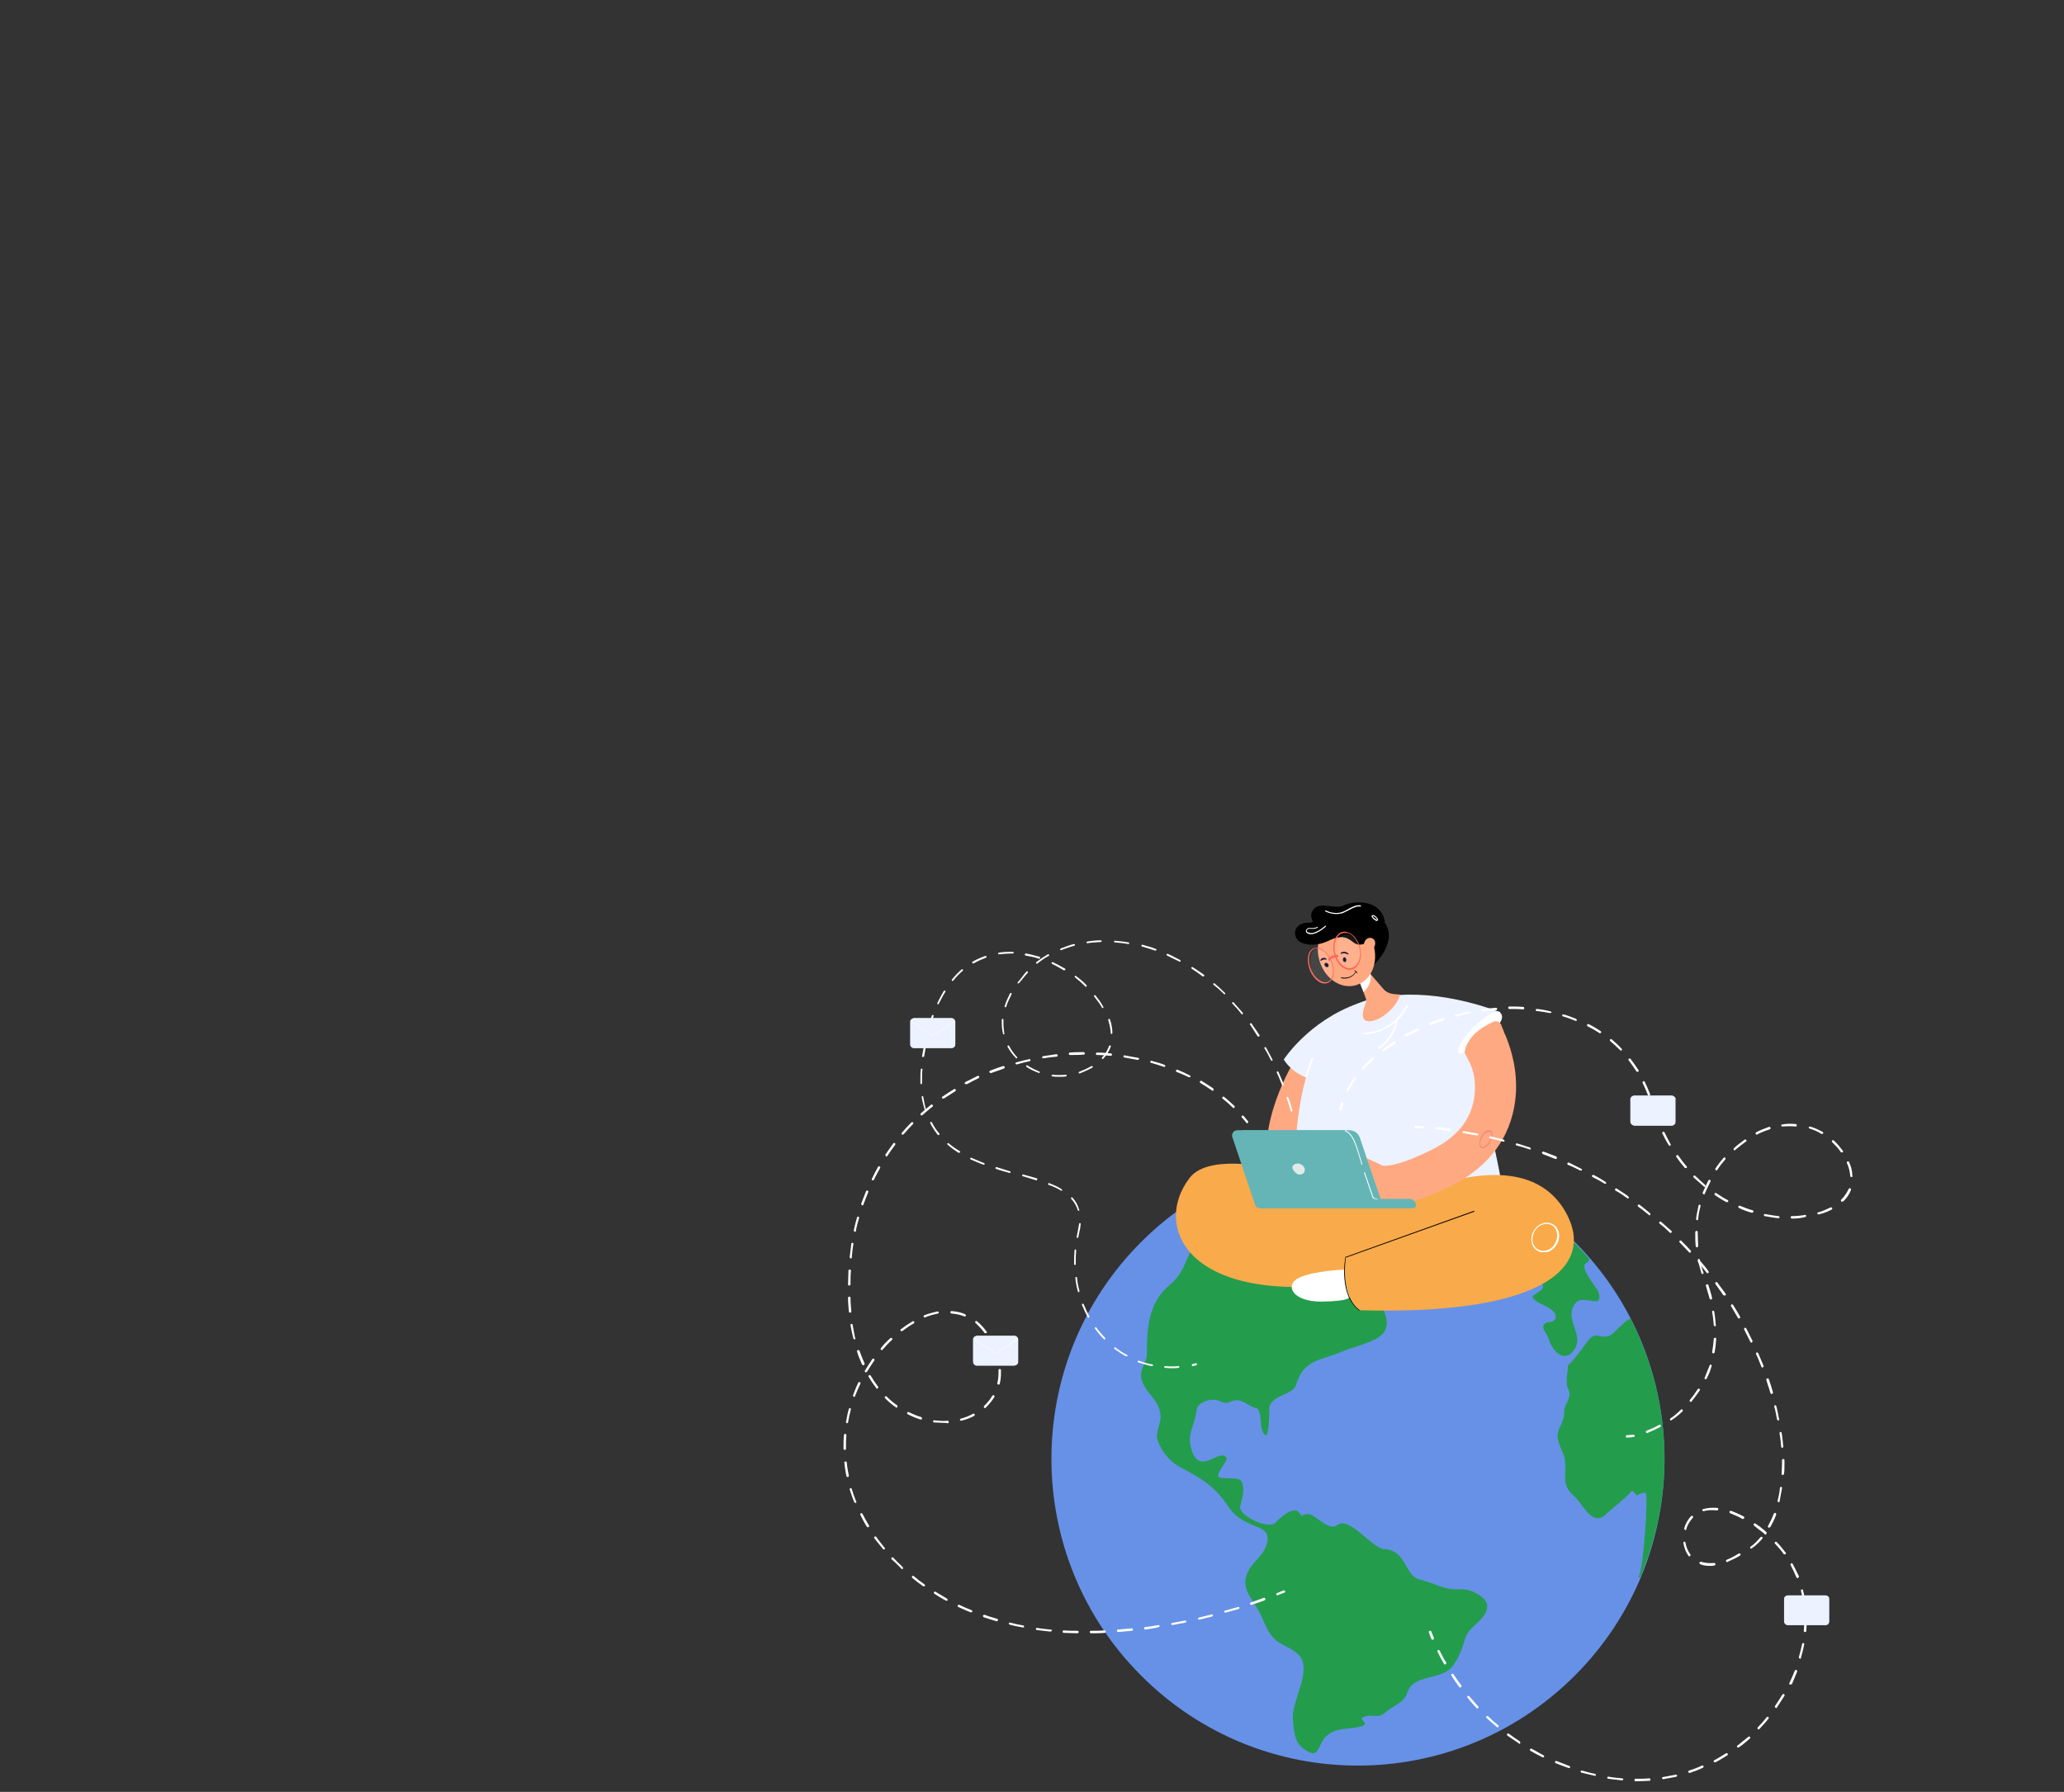 <?xml version="1.0" encoding="utf-8"?>
<!-- Generator: Adobe Illustrator 25.2.1, SVG Export Plug-In . SVG Version: 6.00 Build 0)  -->
<svg version="1.1" id="Layer_1" xmlns="http://www.w3.org/2000/svg" xmlns:xlink="http://www.w3.org/1999/xlink" x="0px" y="0px"
	 width="502.1px" height="436px" viewBox="0 0 502.1 436" style="enable-background:new 0 0 502.1 436;" xml:space="preserve">
<rect x="0" y="0" width="502.1" height="436" fill="#333333" stroke="none"/>
<style type="text/css">
	.st0{fill:#6691E7;}
	.st1{fill:#239D4C;}
	.st2{fill:#FFA982;}
	.st3{fill:#ECF2FF;}
	.st4{fill:#FFFFFF;}
	.st5{fill:#F9AA4B;}
	.st6{fill:#020202;}
	.st7{fill:#65B5B7;}
	.st8{fill:#DEEBE9;}
	.st9{fill:#F18C7E;}
	.st10{fill:#060633;}
	.st11{fill:#FF6757;}
	.st12{opacity:0.3;}
	.st13{opacity:0.3;fill:#FFFFFF;enable-background:new    ;}
</style>
<g>
	<path class="st0" d="M383.1,407.7c29.1-29.1,29.1-76.4,0-105.5c-29.1-29.1-76.4-29.1-105.5,0c-29.1,29.1-29.1,76.4,0,105.5
		C306.7,436.9,353.9,436.9,383.1,407.7z"/>
	<path class="st1" d="M337,280.7c0.3,0.2,0.6,0.4,1,0.6c0-0.2,15.7,4.8,17.3,5.5c4.7,2.1,7.5,2.9,2.4,4.5
		c2.2-0.7,7.2,12.9,10.8,12.4c3.4-0.6,4.4,3.3,5.3,6c0.5,1.4,2,2.2,1.4,3.9c-0.2,0.5-2.6,1.6-2.4,2c1,2,5.7,2.2,5.7,5.1
		c-0.4,0.7-1.1,1.1-2.1,1c-2.2,0.9-0.1,2.6,0.3,4c1,3.3,4.1,6.2,6.4,2.5c2.3-3.7-2.9-7.4,0.2-11.2c1.9-2.2,6.8,1.8,5.6-2.5
		c-0.3-1.2-5.5-6.7-2.6-7.4c0.1,0,0.2-0.3,0.3-0.8c-8.5-9.8-19.7-17.5-32.8-21.9C348.2,282.3,342.6,281.2,337,280.7z"/>
	<path class="st1" d="M396.7,321c-0.4-0.7-4.1,3.4-4.8,3.8c-2.8,1.5-3.4-1.5-5.8,1.7c-0.4,0.6-4.6,6.2-4.7,5.6
		c0.1,2.1-0.8,4.2,0.2,6.2c0.9,1.8-1.2,3.4-1.1,5.3c0.2,2.5-2.1,4.2-1.5,6.7c0.5,2.2,1.8,3.7,1.8,6c0,3.6-0.7,5.3,2.3,7.9
		c1.9,1.7,4.3,7.5,7.6,4.2c0.6-0.6,6.7-5.5,6.3-5.8c2.2,2.3,0.3,0.8,3.3,0.6c0.8,0-0.6,21-1.9,20.5c0.2,0.1,0.4,0.1,0.7-0.1
		c0.7-1.7,1.3-3.4,1.9-5.1C407.7,358.7,405.5,338.2,396.7,321z"/>
	<path class="st1" d="M361.8,390.8c0-2.2-4-4.2-6.2-4.1c-4.7,0.2-5.9-1.3-10.3-2.4c-3.6-0.9-3.1-7.1-8.6-7.4
		c-2.9-0.1-8.5-8.2-11.4-5.8c-1.9,1.6-5.6-2.7-6.9-2.7c-3,0-0.6,1.7-2.5-0.5c-1.3-1.5-4.8,1.6-5.5,2.5c-1.4,1.7-7.7-0.8-8.7-3.3
		c-0.3-0.9,1.7-4.3,0.2-6.8c-0.6-1-4.7-0.3-5.4-0.9c-0.9-0.8,2.2-3.9,1.9-4.6c-1.5-2.7-6.2,4.1-8.3-1.4c-1.7-4.4,0.5-6.1,1-10.3
		c0.2-2,3.6-3,5.3-2.3c2.7,1.2,2.3,0.1,4.3-0.1c1.6-0.2,3.3,1.6,4.8,1.9c1.8,0.3,0.6,5.4,2.3,6.6c1,0.7,1-6.8,1-7
		c1.1-3,5.8-2.8,6.5-5.3c1.9-6.3,6.1-5.8,11.3-8.1c2.5-1.1,8.6-2.3,10.1-4.7c2.9-4.5-4.7-11.2-6.7-14.4c0,0-1.7,1.9-2.1,2
		c-1.5,0.1-2.8-8.2-5.6-3.4c-0.5,0.9-2.6,1.2-1.4,2.5c2.2,2.6-2.1,3.2-3.4,2.9c-1.4-0.4-8.1-4.3-5.7-6.4c4.8-4.4,5.9-2.1,10.9-2.2
		c5.7,0,5.9,5.4,10.7-0.4c1.3-1.6-7.3-6.1-5.6-8.2c6-7.2,9.3,8.7,11.5,11.5c3.3,4,5.4,1.9,5.1-2.5c-0.1-2.1,4.3-4,4.6-6.3
		c0.1-0.5-2.9-4.6-3.3-4.9c-1.5-1-1.9-2-2.7-3c-1-1.3-2.6,0.6-3.5-0.5c-0.4-0.5-7.9-0.2-8.7-0.2c-3.9-0.1-8.4,0-12.4,0
		c-1.6-0.1-10.3,4.2-10.5,0.7c-0.1-1.7,1.9-4.7-1.7-3.3c-1.2,0.4-1.9-0.2-1.7-0.3c-2.5,0.5-7.3,2.3-9.3,4.1c-1.1,1,1.6,1.5,1.8,2.3
		c0.4,1.7-3.9,4.8-4.8,5.9c-3.4,3.9-3.2,9-7.7,12.7c-5.2,4.3-5.5,10.7-5.5,16.6c0,2.9-2.5,4.1-0.9,7.4c1.3,2.8,3.8,4.1,4.2,7.5
		c0.3,2.2-1.5,4.3-0.6,6.5c1,2.7,3,5,5.4,6.3c5.2,2.7,8.5,4.7,11.8,9.7c4.1,6.1,11.4,3.5,9,9.7c-1,2.6-3.6,3.9-4.6,6.7
		c-1.3,3.4,1.2,5.8,2.7,8.5c1.6,2.7,2.2,6,4.9,7.9c2,1.3,5.6,2.4,6.1,5.2c0.8,4.3-2.8,9.7-2.5,13.7c0.3,2.7,0.3,5.4,2.6,7.1
		c4.2,3.1,3.2-1.2,5.8-3.3c2.4-1.9,5.3-1.4,8.1-2.1c2.5-0.7-0.5-1.6,0.5-2.2c2.2-1.2,3.5,0.6,5.6-1.3c1.9-1.7,4.5-2.2,5.3-4.9
		c1.5-4.4,8-2.8,10.8-6.1c1.7-2.1,2.4-4.3,3.2-6.8C357.2,395.6,361.7,394.2,361.8,390.8C361.8,388.6,361.8,393.1,361.8,390.8z"/>
	<path class="st2" d="M316.1,256c-0.9,1.5-9.6,14.9-7.8,28l9.5-3.4l4.3-17.7L316.1,256z"/>
	<path class="st3" d="M354.1,250.5c0,0-5.8-10.4-20.1-7.5c-14.2,2.9-22,23-18.1,62.9c0,0,22.6-8.9,52-1.7
		C367.9,304.2,363,265.5,354.1,250.5z"/>
	<path class="st3" d="M364.9,246.3l-10,9.9c0,0-25.6,6.8-32.7,6.8c-7.1-0.1-9.9-5.2-9.9-5.2s6-9.4,18.2-13.7
		c1.1-0.4,2.3-0.8,3.6-1.1c2.1-0.5,4.2-0.8,6.3-0.9C352.9,241.3,364.9,246.3,364.9,246.3z"/>
	<path class="st4" d="M364.9,246.3c1.6,1.7-0.9,3.6-3.6,6.3c-2.8,2.7-5.6,4.3-6.4,3.6c-0.8-0.8,0.9-3.6,3.6-6.3
		C361.3,247.1,364.2,245.5,364.9,246.3z"/>
	<path class="st2" d="M356.3,256.2c0,0-0.1-2,2.3-4.5c1.5-1.5,3.4-2.5,4.7-3.1c0.8-0.3,1.6,0,1.9,0.8l0.8,2l-3.7,2.4L356.3,256.2z"
		/>
	<path class="st5" d="M338.6,292.8c0,0,30.8-16.5,41.9,1.5c8.2,13.4-4.1,25.8-49.7,24.5c0,0-4.5-2.1-3.4-12.9
		C327.8,301.6,338.6,292.8,338.6,292.8z"/>
	<path class="st5" d="M338.6,292.8c0,0-41.1-16.7-49.2-6.2c-9.3,12-0.4,32.3,42.9,25l5.3-5.7L338.6,292.8z"/>
	<path class="st4" d="M327.1,308.9c0,0-7.6,0.3-11.1,2c-3.6,1.7-1.7,5.9,5.6,5.8c7.2-0.1,6.7-1.2,6.7-1.2S326.8,311.9,327.1,308.9z"
		/>
	<path class="st6" d="M330.7,318.9c-5.1-3.6-3.5-12.9-3.4-13v-0.1l0.1,0l31.2-11.2l0.1,0.2L327.4,306c-0.1,0.7-1.4,9.4,3.4,12.8
		L330.7,318.9z"/>
	<path class="st2" d="M336.8,293.6c-2.5,0-4.6-0.6-6.2-1.9c-3.2-2.3-3.7-6.1-3.3-8.6l3-1.7c0.1-0.8,6,2.2,6,2.2c0,0,2.8,0.8,12.3-4
		c6.6-3.4,10-8.1,10.2-14.6c0.2-4.9-2-7.6-2.5-8.8c-0.1-0.2,3.2-3.4,3.1-3.7l2.5-1.2c-0.1-0.3,2.4-1.2,2.3-1.3l1.9,1.6
		c0.9,2.2,2.9,7.1,2.7,13.8c-0.3,7-3.2,16.8-15.7,23.1C346.2,291.9,340.9,293.6,336.8,293.6z"/>
	<path class="st7" d="M334.7,294h-26.6c-0.6,0-1.1-0.4-1.2-0.9l-5.5-16.4c-0.3-0.8,0.3-1.7,1.2-1.7h25.6c1.2,0,2.2,0.7,2.6,1.8
		l5.2,15.4C336.2,293.1,335.6,294,334.7,294z"/>
	<path class="st7" d="M333.1,294h-26.6c-0.6,0-1.1-0.4-1.2-0.9l-5.5-16.4c-0.3-0.8,0.3-1.7,1.2-1.7h25.6c1.2,0,2.2,0.7,2.6,1.8
		l5.2,15.4C334.6,293.1,334,294,333.1,294z"/>
	<path class="st8" d="M314.4,284c0-0.6,0.7-0.9,1.4-0.9c0.6,0,1.7,0.7,1.6,1.6c0,0.9-0.8,1.1-1.4,1.1
		C315.4,285.7,314.4,284.8,314.4,284z"/>
	<path class="st7" d="M342.9,291.7h-36.4v2.3h37.2c0.4,0,0.8-0.3,0.8-0.8C344.4,292.4,343.7,291.7,342.9,291.7z"/>
	<path class="st4" d="M331.2,283.4c0-0.1-1.3-4.9-2.2-6.4c-0.8-1.5-1.9-1.8-1.9-1.8l0.1-0.2c0,0,1.1,0.3,2,1.9
		c0.9,1.5,2.1,6.2,2.2,6.4L331.2,283.4z"/>
	<path class="st4" d="M335.1,291.8c-1,0-1.2-0.4-1.2-0.4v0l-2.1-6.1l0.2-0.1l2.1,6.1c0,0,0.3,0.4,1.1,0.4L335.1,291.8L335.1,291.8z"
		/>
	<path class="st9" d="M360.7,279.4c-0.2,0-0.3,0-0.4-0.1c-0.6-0.4-0.6-1.6,0-2.8c0.3-0.5,0.7-1,1.1-1.3c0.5-0.3,0.9-0.3,1.2-0.2
		c0.6,0.4,0.6,1.6,0,2.8C362.1,278.8,361.3,279.4,360.7,279.4z M362.2,275.4c-0.2,0-0.4,0.1-0.6,0.2c-0.4,0.2-0.8,0.6-1,1.1
		c-0.6,1-0.6,2-0.2,2.3c0.5,0.3,1.3-0.3,1.9-1.3s0.6-2,0.2-2.3C362.4,275.4,362.3,275.4,362.2,275.4z"/>
	<path class="st2" d="M340.6,242c-1.8-0.1-3.1-0.2-4.1-1.4l-3.1-3.6l-0.9-1.1l-5.3-6.2l2.8,7.3l1.7,4.4l0.5,1.4
		c0.4,0.9-0.1,1.4-0.4,2.5c-0.1,0.4-1.1,3.2,1.3,3.2C336,248.4,339.8,245,340.6,242C340.6,242,340.6,242,340.6,242z"/>
	<path d="M334.3,234.7c0,0,5.9-5.6,2.5-10.3c-3.4-4.7-4.2,7.6-4.2,7.6l1,2.8L334.3,234.7z"/>
	<path class="st4" d="M333.4,236.9c0,0,0,0.1,0,0.1c0.5,2.5-1.7,4.4-1.7,4.4h0L330,237c0.7-0.5,1.8-1.2,2.5-1.1
		C332.9,236,333.2,236.3,333.4,236.9z"/>
	<path class="st2" d="M321,233.8c-1.3-4.4,0.5-8.8,4.2-9.9c3.6-1.1,7.6,1.5,8.9,5.9c1.3,4.4-0.5,8.8-4.2,9.9
		C326.3,240.8,322.3,238.2,321,233.8z"/>
	<path d="M332.8,229.2c0,0-1.9,1.3-3.4,0.2s-2.7-2.2-6.2-0.5c-3.5,1.7-7.4,1-8-1c-0.7-2,1-3.5,3.2-3.4c2.2,0.1-0.5-1.1,1.1-3.2
		c1.5-2.1,5.4,0.1,7.4-1c1.9-1,8.8-1.9,10,3.9L332.8,229.2z"/>
	<path class="st2" d="M334.3,230.4c-0.4,0.7-1.3,0.9-1.9,0.5c-0.6-0.4-0.8-1.3-0.3-2c0.4-0.7,1.3-0.9,1.9-0.5
		C334.6,228.8,334.7,229.7,334.3,230.4z"/>
	<path class="st4" d="M319,227.3c-0.1,0-0.3,0-0.4,0c-0.8-0.2-1-0.6-0.9-0.9c0.1-0.4,0.5-0.7,1.2-0.6c1,0.1,1.6-0.3,1.6-0.3l0.1,0.2
		c0,0-0.6,0.4-1.8,0.3c-0.5-0.1-0.9,0.2-0.9,0.4c-0.1,0.3,0.3,0.5,0.8,0.6c1.3,0.3,3.7-1.7,3.7-1.8l0.2,0.2
		C322.5,225.5,320.5,227.3,319,227.3z"/>
	<path class="st4" d="M325.1,222.4c-1.4,0-2.7-0.6-2.8-0.7l0.2-0.2l-0.1,0.1l0.1-0.1c0.1,0.1,2.2,1.1,4,0.4c0.6-0.2,1.1-0.5,1.6-0.8
		c1-0.5,1.9-1,3-0.8l-0.1,0.3c-0.9-0.2-1.8,0.3-2.8,0.8c-0.5,0.3-1,0.5-1.6,0.8C326.1,222.3,325.6,222.4,325.1,222.4z"/>
	<path class="st4" d="M335,224.1c-0.4,0-1.1-0.6-1.3-1c-0.1-0.3,0-0.4,0.1-0.4c0.5-0.3,1.3,0.7,1.4,0.9l0,0v0
		c0.1,0.3-0.1,0.4-0.1,0.4C335,224.1,335,224.1,335,224.1z M334,222.9C334,222.9,334,222.9,334,222.9c-0.1,0-0.1,0.2,0.2,0.4
		c0.3,0.3,0.7,0.5,0.8,0.5c0,0,0,0,0-0.1C334.7,223.3,334.3,222.9,334,222.9z"/>
	<path class="st4" d="M375.4,304.7c-0.5,0-1-0.1-1.4-0.4c-0.8-0.4-1.3-1.2-1.4-2.1c-0.2-0.9,0-1.9,0.5-2.7c1-1.8,3.1-2.5,4.7-1.6
		c1.5,0.9,2,3.1,0.9,4.9c-0.5,0.9-1.3,1.5-2.1,1.8C376.1,304.6,375.7,304.7,375.4,304.7z M376.2,297.8c-1.1,0-2.3,0.7-2.9,1.8
		c-0.4,0.8-0.6,1.7-0.5,2.5c0.2,0.8,0.6,1.5,1.3,1.9c0.7,0.4,1.5,0.4,2.3,0.2c0.8-0.3,1.5-0.9,1.9-1.7c0.9-1.6,0.6-3.6-0.8-4.4
		C377.1,297.9,376.7,297.8,376.2,297.8z"/>
	<path class="st10" d="M326.2,232.1c0,0-0.1,0-0.1-0.1c0-0.1,0-0.1,0.1-0.2c0,0,0.9-0.6,1.8,0.2c0.1,0.1,0.1,0.1,0,0.2
		c-0.1,0.1-0.1,0.1-0.2,0C327.1,231.8,326.3,232,326.2,232.1C326.2,232.1,326.2,232.1,326.2,232.1z"/>
	<path class="st10" d="M327.5,233.4c0.1,0.3-0.1,0.6-0.3,0.7c-0.2,0-0.5-0.2-0.5-0.5c-0.1-0.3,0.1-0.6,0.3-0.7
		C327.2,232.9,327.4,233.1,327.5,233.4z"/>
	<path class="st10" d="M321.3,233.8C321.3,233.8,321.3,233.8,321.3,233.8c-0.1-0.1-0.1-0.2-0.1-0.2c0,0,0.4-0.9,1.4-0.4
		c0.1,0,0.1,0.1,0.1,0.2c0,0.1-0.1,0.1-0.1,0.1C321.9,233.3,321.4,233.8,321.3,233.8C321.4,233.8,321.3,233.8,321.3,233.8z"/>
	<path class="st10" d="M323.1,234.6c0.2,0.3,0.1,0.6-0.1,0.7c-0.2,0.1-0.5,0-0.7-0.3c-0.2-0.3-0.1-0.6,0.1-0.7
		C322.6,234.2,322.9,234.3,323.1,234.6z"/>
	<path class="st6" d="M327.1,238.1c-0.5,0-0.8-0.1-0.8-0.1c-0.1,0-0.1-0.1-0.1-0.1c0-0.1,0.1-0.1,0.1-0.1c0.1,0,2.3,0.6,3.5-1.4
		c0-0.1,0.1-0.1,0.1,0c0.1,0,0.1,0.1,0,0.1C329.1,237.8,327.9,238.1,327.1,238.1z"/>
	<path class="st6" d="M330.1,236.8C330,236.8,330,236.8,330.1,236.8c-0.1-0.2-0.3-0.4-0.6-0.6c0,0,0,0,0,0c0,0-0.1-0.1,0-0.1
		c0,0,0.1-0.1,0.1,0l0,0c0.3,0.2,0.6,0.4,0.6,0.7C330.2,236.8,330.1,236.8,330.1,236.8C330.1,236.8,330.1,236.8,330.1,236.8z"/>
	<path class="st4" d="M331.7,251.7l0-0.4c7.6-0.2,10.4-6.8,10.4-6.8l0.4,0.2c0,0.1-0.7,1.7-2.4,3.5
		C338.6,249.6,335.9,251.5,331.7,251.7z"/>
	<path class="st4" d="M335.4,255.3l-0.2-0.4c0,0,3.9-2.5,4.4-6.9l0.4,0.1C339.5,252.7,335.4,255.3,335.4,255.3z"/>
	<path class="st4" d="M319.1,257.3l-1.6,4.7l0.4,0.1l1.6-4.7L319.1,257.3z"/>
	<path class="st11" d="M322.3,239.3c-0.1,0-0.2,0-0.3,0c-1-0.1-2.1-1-2.9-2.3c-1.2-2.1-1.3-4.8-0.1-5.9c0.4-0.4,1-0.6,1.6-0.5
		c1,0.1,2.1,1,2.9,2.3c1.2,2.1,1.3,4.8,0.1,5.9C323.2,239.1,322.8,239.3,322.3,239.3z M320.3,230.7c-0.4,0-0.8,0.2-1.1,0.5
		c-1.1,1.1-1,3.6,0.2,5.6c0.7,1.2,1.7,2,2.7,2.2c0.5,0.1,1-0.1,1.4-0.4c1.1-1.1,1-3.6-0.2-5.6c-0.7-1.2-1.7-2-2.7-2.2
		C320.5,230.7,320.4,230.7,320.3,230.7z"/>
	<g class="st12">
		<path class="st13" d="M330.5,229.7c1,2.1,0.7,4.7-0.6,5.7c-1.3,1.1-3.2,0.2-4.2-1.9c-1-2.1-0.7-4.7,0.6-5.7
			C327.5,226.7,329.4,227.6,330.5,229.7z"/>
	</g>
	<g class="st12">
		<path class="st13" d="M323.6,233c1,2.1,0.9,4.7-0.3,5.8c-1.2,1.1-2.9,0.2-3.9-1.9c-1-2.1-0.9-4.7,0.3-5.8
			C320.8,230,322.6,230.8,323.6,233z"/>
	</g>
	<path class="st11" d="M328.3,236c-0.2,0-0.4,0-0.6-0.1c-1.1-0.3-2-1.1-2.7-2.5c-1.1-2.3-0.8-5,0.7-6.2c0.6-0.5,1.3-0.6,2-0.4
		c1.1,0.3,2,1.1,2.7,2.5c1.1,2.3,0.8,5-0.7,6.2C329.4,235.8,328.9,236,328.3,236z M327.2,227c-0.5,0-0.9,0.1-1.3,0.4
		c-1.4,1.1-1.7,3.7-0.6,5.8c0.6,1.2,1.5,2.1,2.5,2.3c0.6,0.2,1.3,0,1.8-0.4c1.4-1.1,1.7-3.7,0.6-5.8c-0.6-1.2-1.5-2.1-2.5-2.3
		C327.6,227.1,327.4,227,327.2,227z"/>
	<path class="st11" d="M323.4,233.8c-0.1,0-0.1,0-0.2-0.1c-0.1-0.1-0.1-0.3-0.1-0.4c0,0,0.7-0.9,2.2-1c0.1,0,0.3,0.1,0.3,0.3
		c0,0.1-0.1,0.3-0.3,0.3c-1.2,0-1.8,0.7-1.8,0.8C323.6,233.8,323.5,233.8,323.4,233.8z"/>
	<path class="st4" d="M303.4,273.3c-0.1,0-0.2,0-0.2-0.1c-0.3-0.4-0.7-0.9-1.1-1.3c-0.1-0.1-0.1-0.3,0-0.4c0.1-0.1,0.3-0.1,0.4,0
		c0.4,0.4,0.7,0.9,1.1,1.3c0.1,0.1,0.1,0.3-0.1,0.4C303.6,273.3,303.5,273.3,303.4,273.3z"/>
	<path class="st4" d="M265.4,397.4c-0.1,0-0.3-0.1-0.3-0.3c0-0.2,0.1-0.3,0.3-0.3c1.1,0,2.2,0,3.3-0.1c0.1,0,0.3,0.1,0.3,0.3
		c0,0.2-0.1,0.3-0.3,0.3C267.6,397.4,266.5,397.4,265.4,397.4z M262.1,397.4c-1.1,0-2.2-0.1-3.3-0.1c-0.2,0-0.3-0.1-0.3-0.3
		c0-0.2,0.1-0.3,0.3-0.3c1.1,0.1,2.2,0.1,3.3,0.1c0.2,0,0.3,0.1,0.3,0.3C262.4,397.3,262.2,397.4,262.1,397.4z M272,397.1
		c-0.1,0-0.3-0.1-0.3-0.3c0-0.2,0.1-0.3,0.3-0.3c1.1-0.1,2.2-0.2,3.3-0.3c0.2,0,0.3,0.1,0.3,0.3c0,0.2-0.1,0.3-0.3,0.3
		C274.3,396.9,273.2,397,272,397.1C272.1,397.1,272,397.1,272,397.1z M255.5,397C255.5,397,255.5,397,255.5,397
		c-1.1-0.1-2.3-0.3-3.3-0.4c-0.1,0-0.3-0.2-0.2-0.3c0-0.1,0.2-0.3,0.3-0.2c1.1,0.2,2.2,0.3,3.3,0.4c0.2,0,0.3,0.1,0.3,0.3
		C255.8,396.9,255.6,397,255.5,397z M278.6,396.5c-0.1,0-0.3-0.1-0.3-0.3c0-0.1,0.1-0.3,0.2-0.3c1.1-0.1,2.2-0.3,3.3-0.5
		c0.1,0,0.3,0.1,0.3,0.2c0,0.1-0.1,0.3-0.2,0.3C280.9,396.2,279.7,396.3,278.6,396.5C278.7,396.5,278.6,396.5,278.6,396.5z
		 M248.9,396C248.9,396,248.9,396,248.9,396c-1.1-0.2-2.2-0.4-3.3-0.7c-0.1,0-0.2-0.2-0.2-0.3c0-0.1,0.2-0.2,0.3-0.2
		c1.1,0.3,2.1,0.5,3.2,0.7c0.1,0,0.3,0.2,0.2,0.3C249.2,395.9,249.1,396,248.9,396z M285.2,395.4c-0.1,0-0.3-0.1-0.3-0.2
		c0-0.1,0.1-0.3,0.2-0.3c1.1-0.2,2.2-0.4,3.2-0.6c0.1,0,0.3,0.1,0.3,0.2c0,0.1-0.1,0.3-0.2,0.3C287.4,395,286.3,395.2,285.2,395.4
		C285.2,395.4,285.2,395.4,285.2,395.4z M242.5,394.5C242.5,394.5,242.4,394.5,242.5,394.5c-1.1-0.3-2.2-0.7-3.2-1
		c-0.1-0.1-0.2-0.2-0.2-0.4c0.1-0.1,0.2-0.2,0.4-0.2c1,0.4,2.1,0.7,3.1,1c0.1,0,0.2,0.2,0.2,0.3
		C242.7,394.4,242.6,394.5,242.5,394.5z M291.7,394.1c-0.1,0-0.2-0.1-0.3-0.2c0-0.1,0.1-0.3,0.2-0.3c1.1-0.3,2.2-0.5,3.2-0.8
		c0.1,0,0.3,0.1,0.3,0.2c0,0.1-0.1,0.3-0.2,0.3C293.9,393.6,292.8,393.8,291.7,394.1C291.7,394.1,291.7,394.1,291.7,394.1z
		 M298.1,392.4c-0.1,0-0.2-0.1-0.3-0.2c0-0.1,0-0.3,0.2-0.3c1.1-0.3,2.1-0.6,3.2-0.9c0.1,0,0.3,0,0.3,0.2c0,0.1,0,0.3-0.2,0.3
		C300.3,391.8,299.2,392.1,298.1,392.4C298.1,392.4,298.1,392.4,298.1,392.4z M236.2,392.3c0,0-0.1,0-0.1,0c-1-0.4-2.1-0.9-3-1.3
		c-0.1-0.1-0.2-0.2-0.1-0.4c0.1-0.1,0.2-0.2,0.4-0.1c1,0.5,2,0.9,3,1.3c0.1,0.1,0.2,0.2,0.1,0.4
		C236.4,392.3,236.3,392.3,236.2,392.3z M304.4,390.5c-0.1,0-0.2-0.1-0.3-0.2c-0.1-0.1,0-0.3,0.2-0.4c1.1-0.4,2.1-0.7,3.1-1.1
		c0.1-0.1,0.3,0,0.4,0.2c0.1,0.1,0,0.3-0.2,0.4C306.6,389.8,305.6,390.1,304.4,390.5C304.5,390.5,304.4,390.5,304.4,390.5z
		 M230.3,389.5c-0.1,0-0.1,0-0.1,0c-1-0.5-1.9-1.1-2.9-1.7c-0.1-0.1-0.2-0.3-0.1-0.4c0.1-0.1,0.3-0.2,0.4-0.1
		c0.9,0.6,1.9,1.1,2.8,1.7c0.1,0.1,0.2,0.3,0.1,0.4C230.5,389.4,230.4,389.5,230.3,389.5z M224.7,386c-0.1,0-0.1,0-0.2-0.1
		c-0.9-0.6-1.8-1.3-2.6-2c-0.1-0.1-0.1-0.3,0-0.4c0.1-0.1,0.3-0.1,0.4,0c0.8,0.7,1.7,1.4,2.6,2c0.1,0.1,0.2,0.3,0.1,0.4
		C224.8,385.9,224.7,386,224.7,386z M219.5,381.8c-0.1,0-0.1,0-0.2-0.1c-0.2-0.2-0.4-0.4-0.6-0.6c-0.6-0.6-1.2-1.2-1.8-1.7
		c-0.1-0.1-0.1-0.3,0-0.4c0.1-0.1,0.3-0.1,0.4,0c0.6,0.6,1.1,1.2,1.7,1.7c0.2,0.2,0.4,0.4,0.6,0.6c0.1,0.1,0.1,0.3,0,0.4
		C219.7,381.8,219.6,381.8,219.5,381.8z M215,377c-0.1,0-0.2,0-0.2-0.1c-0.7-0.9-1.4-1.7-2.1-2.6c-0.1-0.1-0.1-0.3,0.1-0.4
		s0.3-0.1,0.4,0.1c0.6,0.9,1.3,1.7,2,2.6c0.1,0.1,0.1,0.3,0,0.4C215.1,377,215,377,215,377z M211.1,371.6c-0.1,0-0.2-0.1-0.2-0.1
		c-0.6-0.9-1.1-1.9-1.6-2.9c-0.1-0.1,0-0.3,0.1-0.4c0.1-0.1,0.3,0,0.4,0.1c0.5,1,1,1.9,1.6,2.9c0.1,0.1,0,0.3-0.1,0.4
		C211.2,371.6,211.1,371.6,211.1,371.6z M208.1,365.7c-0.1,0-0.2-0.1-0.3-0.2c-0.4-1-0.8-2.1-1.1-3.1c0-0.1,0-0.3,0.2-0.3
		c0.1,0,0.3,0,0.3,0.2c0.3,1,0.7,2.1,1.1,3.1C208.4,365.5,208.3,365.7,208.1,365.7C208.2,365.7,208.1,365.7,208.1,365.7z
		 M206.2,359.4c-0.1,0-0.3-0.1-0.3-0.2c-0.2-1.1-0.4-2.2-0.5-3.3c0-0.2,0.1-0.3,0.3-0.3c0.2,0,0.3,0.1,0.3,0.3
		c0.1,1.1,0.3,2.2,0.5,3.2C206.5,359.2,206.4,359.4,206.2,359.4C206.2,359.4,206.2,359.4,206.2,359.4z M205.5,352.8
		c-0.1,0-0.3-0.1-0.3-0.3c0-0.1,0-0.2,0-0.3c0-1,0-2,0.1-3c0-0.2,0.1-0.3,0.3-0.3c0.2,0,0.3,0.1,0.3,0.3c-0.1,1-0.1,2-0.1,3
		c0,0.1,0,0.2,0,0.3C205.8,352.7,205.6,352.8,205.5,352.8z M206.1,346.3C206,346.3,206,346.3,206.1,346.3c-0.2,0-0.3-0.2-0.3-0.3
		c0.2-1.1,0.4-2.2,0.7-3.2c0-0.1,0.2-0.2,0.3-0.2c0.1,0,0.2,0.2,0.2,0.3c-0.3,1.1-0.5,2.1-0.7,3.2
		C206.3,346.1,206.2,346.3,206.1,346.3z M229.5,346.2c-0.8,0-1.5-0.1-2.3-0.1c-0.1,0-0.3-0.2-0.2-0.3c0-0.2,0.2-0.3,0.3-0.2
		c1.1,0.1,2.2,0.2,3.2,0.1c0.2,0,0.3,0.1,0.3,0.3c0,0.2-0.1,0.3-0.3,0.3C230.2,346.2,229.9,346.2,229.5,346.2z M233.8,345.7
		c-0.1,0-0.2-0.1-0.3-0.2c0-0.1,0.1-0.3,0.2-0.3c1.1-0.3,2.1-0.7,3-1.2c0.1-0.1,0.3,0,0.4,0.1c0.1,0.1,0,0.3-0.1,0.4
		C236.1,345,235,345.4,233.8,345.7C233.9,345.7,233.9,345.7,233.8,345.7z M224,345.4C224,345.4,224,345.4,224,345.4
		c-1.1-0.3-2.2-0.8-3.2-1.3c-0.1-0.1-0.2-0.2-0.1-0.4c0.1-0.1,0.2-0.2,0.4-0.1c1,0.5,2,0.9,3,1.2c0.1,0.1,0.2,0.2,0.2,0.3
		C224.3,345.3,224.2,345.4,224,345.4z M239.6,342.6c-0.1,0-0.1,0-0.2-0.1c-0.1-0.1-0.1-0.3,0-0.4c0.8-0.8,1.5-1.6,2-2.5
		c0.1-0.1,0.3-0.2,0.4-0.1c0.1,0.1,0.2,0.3,0.1,0.4c-0.6,1-1.3,1.8-2.1,2.6C239.8,342.6,239.7,342.6,239.6,342.6z M218.1,342.5
		c-0.1,0-0.1,0-0.2-0.1c-0.9-0.6-1.8-1.4-2.6-2.2c-0.1-0.1-0.1-0.3,0-0.4c0.1-0.1,0.3-0.1,0.4,0c0.8,0.8,1.6,1.5,2.5,2.1
		c0.1,0.1,0.2,0.3,0.1,0.4C218.3,342.4,218.2,342.5,218.1,342.5z M207.8,339.9C207.8,339.9,207.7,339.9,207.8,339.9
		c-0.2-0.1-0.3-0.2-0.3-0.4c0.4-1,0.8-2.1,1.3-3.1c0.1-0.1,0.2-0.2,0.4-0.1c0.1,0.1,0.2,0.2,0.1,0.4c-0.5,1-0.9,2-1.3,3
		C208,339.8,207.9,339.9,207.8,339.9z M213.4,337.9c-0.1,0-0.2,0-0.2-0.1c-0.7-0.9-1.3-1.8-1.9-2.8c-0.1-0.1,0-0.3,0.1-0.4
		c0.1-0.1,0.3,0,0.4,0.1c0.6,1,1.2,1.9,1.8,2.7c0.1,0.1,0.1,0.3-0.1,0.4C213.5,337.8,213.5,337.9,213.4,337.9z M242.9,336.9
		C242.9,336.9,242.8,336.9,242.9,336.9c-0.2,0-0.3-0.2-0.3-0.3c0.2-0.8,0.3-1.6,0.3-2.4c0-0.3,0-0.5,0-0.8c0-0.2,0.1-0.3,0.3-0.3
		c0.2,0,0.3,0.1,0.3,0.3c0,0.3,0,0.6,0,0.8c0,0.9-0.1,1.7-0.3,2.5C243.1,336.9,243,336.9,242.9,336.9z M210.6,333.9
		c-0.1,0-0.1,0-0.1,0c-0.1-0.1-0.2-0.3-0.1-0.4c0.6-1,1.2-1.9,1.8-2.8c0.1-0.1,0.3-0.2,0.4-0.1c0.1,0.1,0.2,0.3,0.1,0.4
		c-0.6,0.9-1.2,1.8-1.8,2.8C210.8,333.8,210.7,333.9,210.6,333.9z M210,332.2c-0.1,0-0.2-0.1-0.3-0.2c-0.4-1-0.9-2-1.2-3.1
		c-0.1-0.1,0-0.3,0.2-0.4c0.1-0.1,0.3,0,0.4,0.2c0.4,1.1,0.8,2.1,1.2,3c0.1,0.1,0,0.3-0.1,0.4C210.1,332.2,210.1,332.2,210,332.2z
		 M242.5,330.4c-0.1,0-0.2-0.1-0.3-0.2c0-0.1-0.1-0.2-0.1-0.3c-0.3-1-0.6-1.9-1-2.7c-0.1-0.1,0-0.3,0.1-0.4c0.1-0.1,0.3,0,0.4,0.1
		c0.4,0.9,0.8,1.8,1.1,2.8c0,0.1,0.1,0.2,0.1,0.4C242.8,330.2,242.8,330.4,242.5,330.4C242.6,330.4,242.6,330.4,242.5,330.4z
		 M214.5,328.5c-0.1,0-0.1,0-0.2-0.1c-0.1-0.1-0.1-0.3,0-0.4c0.7-0.9,1.5-1.7,2.3-2.4c0.1-0.1,0.3-0.1,0.4,0c0.1,0.1,0.1,0.3,0,0.4
		c-0.8,0.7-1.5,1.5-2.3,2.4C214.6,328.5,214.6,328.5,214.5,328.5z M207.9,325.9c-0.1,0-0.2-0.1-0.3-0.2c-0.3-1.1-0.5-2.2-0.7-3.3
		c0-0.1,0.1-0.3,0.2-0.3c0.1,0,0.3,0.1,0.3,0.2c0.2,1.1,0.4,2.2,0.6,3.2C208.2,325.7,208.1,325.9,207.9,325.9
		C207.9,325.9,207.9,325.9,207.9,325.9z M239.7,324.4c-0.1,0-0.2,0-0.2-0.1c-0.7-0.9-1.4-1.7-2.2-2.4c-0.1-0.1-0.1-0.3,0-0.4
		c0.1-0.1,0.3-0.1,0.4,0c0.8,0.7,1.6,1.5,2.3,2.5c0.1,0.1,0.1,0.3-0.1,0.4C239.9,324.4,239.8,324.4,239.7,324.4z M219.3,323.9
		c-0.1,0-0.2,0-0.2-0.1c-0.1-0.1-0.1-0.3,0.1-0.4c0.9-0.7,1.8-1.3,2.8-1.9c0.1-0.1,0.3,0,0.4,0.1c0.1,0.1,0,0.3-0.1,0.4
		c-0.9,0.5-1.8,1.1-2.7,1.8C219.4,323.9,219.3,323.9,219.3,323.9z M225,320.6c-0.1,0-0.2-0.1-0.3-0.2c-0.1-0.1,0-0.3,0.2-0.4
		c1.1-0.4,2.2-0.7,3.2-0.9c0.1,0,0.3,0.1,0.3,0.2c0,0.1-0.1,0.3-0.2,0.3c-1,0.2-2.1,0.5-3.1,0.9C225.1,320.6,225,320.6,225,320.6z
		 M234.7,320.3c0,0-0.1,0-0.1,0c-1-0.4-2-0.6-3.1-0.7c-0.2,0-0.3-0.1-0.3-0.3s0.1-0.3,0.3-0.3c1.1,0.1,2.3,0.3,3.3,0.8
		c0.1,0.1,0.2,0.2,0.2,0.4C234.9,320.2,234.8,320.3,234.7,320.3z M206.8,319.4c-0.1,0-0.3-0.1-0.3-0.3c-0.1-1.1-0.2-2.2-0.2-3.3
		c0-0.2,0.1-0.3,0.3-0.3c0.2,0,0.3,0.1,0.3,0.3c0,1.1,0.1,2.2,0.2,3.3C207.1,319.3,207,319.4,206.8,319.4
		C206.8,319.4,206.8,319.4,206.8,319.4z M206.6,312.8c-0.2,0-0.3-0.1-0.3-0.3c0-1.1,0.1-2.2,0.1-3.3c0-0.2,0.1-0.3,0.3-0.3
		c0.2,0,0.3,0.1,0.3,0.3c-0.1,1.1-0.1,2.2-0.1,3.3C206.9,312.7,206.7,312.8,206.6,312.8z M207,306.2C207,306.2,207,306.2,207,306.2
		c-0.2,0-0.3-0.2-0.3-0.3c0.1-1.1,0.3-2.2,0.4-3.3c0-0.1,0.2-0.3,0.3-0.2c0.1,0,0.3,0.2,0.2,0.3c-0.2,1.1-0.3,2.2-0.4,3.3
		C207.3,306.1,207.1,306.2,207,306.2z M208,299.7C208,299.7,208,299.7,208,299.7c-0.2,0-0.3-0.2-0.3-0.3c0.2-1.1,0.5-2.2,0.8-3.2
		c0-0.1,0.2-0.2,0.3-0.2c0.1,0,0.2,0.2,0.2,0.3c-0.3,1-0.6,2.1-0.8,3.2C208.3,299.6,208.2,299.7,208,299.7z M209.8,293.3
		C209.8,293.3,209.8,293.3,209.8,293.3c-0.2-0.1-0.3-0.2-0.3-0.4c0.4-1.1,0.8-2.1,1.2-3.1c0.1-0.1,0.2-0.2,0.4-0.1
		c0.1,0.1,0.2,0.2,0.1,0.4c-0.4,1-0.8,2-1.2,3.1C210,293.2,209.9,293.3,209.8,293.3z M212.3,287.2c0,0-0.1,0-0.1,0
		c-0.1-0.1-0.2-0.2-0.1-0.4c0.5-1,1-2,1.5-2.9c0.1-0.1,0.3-0.2,0.4-0.1s0.2,0.3,0.1,0.4c-0.5,1-1.1,1.9-1.5,2.9
		C212.5,287.1,212.4,287.2,212.3,287.2z M215.6,281.4c-0.1,0-0.1,0-0.1-0.1c-0.1-0.1-0.2-0.3-0.1-0.4c0.6-0.9,1.3-1.8,1.9-2.7
		c0.1-0.1,0.3-0.1,0.4-0.1c0.1,0.1,0.1,0.3,0.1,0.4c-0.7,0.9-1.3,1.8-1.9,2.7C215.8,281.4,215.7,281.4,215.6,281.4z M219.6,276.1
		c-0.1,0-0.1,0-0.2-0.1c-0.1-0.1-0.1-0.3,0-0.4c0.7-0.8,1.5-1.7,2.3-2.5c0.1-0.1,0.3-0.1,0.4,0c0.1,0.1,0.1,0.3,0,0.4
		c-0.8,0.8-1.5,1.6-2.2,2.4C219.7,276.1,219.6,276.1,219.6,276.1z M224.2,271.4c-0.1,0-0.1,0-0.2-0.1c-0.1-0.1-0.1-0.3,0-0.4
		c0.8-0.7,1.7-1.5,2.5-2.1c0.1-0.1,0.3-0.1,0.4,0.1c0.1,0.1,0.1,0.3-0.1,0.4c-0.9,0.7-1.7,1.4-2.5,2.1
		C224.3,271.4,224.3,271.4,224.2,271.4z M300.1,269.6c-0.1,0-0.1,0-0.2-0.1c-0.8-0.8-1.6-1.5-2.5-2.2c-0.1-0.1-0.1-0.3,0-0.4
		c0.1-0.1,0.3-0.1,0.4,0c0.9,0.7,1.7,1.5,2.5,2.2c0.1,0.1,0.1,0.3,0,0.4C300.2,269.6,300.2,269.6,300.1,269.6z M229.4,267.3
		c-0.1,0-0.2,0-0.2-0.1c-0.1-0.1-0.1-0.3,0.1-0.4c0.9-0.6,1.8-1.2,2.8-1.8c0.1-0.1,0.3,0,0.4,0.1c0.1,0.1,0,0.3-0.1,0.4
		c-0.9,0.6-1.9,1.2-2.8,1.8C229.5,267.3,229.4,267.3,229.4,267.3z M295,265.4c-0.1,0-0.1,0-0.2-0.1c-0.9-0.6-1.8-1.2-2.8-1.8
		c-0.1-0.1-0.2-0.3-0.1-0.4c0.1-0.1,0.3-0.2,0.4-0.1c1,0.6,1.9,1.2,2.8,1.8c0.1,0.1,0.2,0.3,0.1,0.4
		C295.2,265.4,295.1,265.4,295,265.4z M235,263.8c-0.1,0-0.2-0.1-0.3-0.1c-0.1-0.1,0-0.3,0.1-0.4c1-0.5,2-1,3-1.5
		c0.1-0.1,0.3,0,0.4,0.1c0.1,0.1,0,0.3-0.1,0.4c-1,0.5-2,1-2.9,1.5C235.1,263.8,235.1,263.8,235,263.8z M289.3,262.1
		c0,0-0.1,0-0.1,0c-1-0.5-2-0.9-3-1.3c-0.1-0.1-0.2-0.2-0.1-0.4c0.1-0.1,0.2-0.2,0.4-0.1c1,0.4,2,0.9,3,1.4c0.1,0.1,0.2,0.2,0.1,0.4
		C289.5,262,289.4,262.1,289.3,262.1z M241,261.1c-0.1,0-0.2-0.1-0.3-0.2c-0.1-0.1,0-0.3,0.2-0.4c1-0.4,2.1-0.8,3.1-1.1
		c0.1-0.1,0.3,0,0.4,0.2c0.1,0.1,0,0.3-0.2,0.4c-1,0.4-2.1,0.7-3.1,1.1C241.1,261,241.1,261.1,241,261.1z M283.2,259.6
		C283.1,259.6,283.1,259.6,283.2,259.6c-1.1-0.4-2.2-0.7-3.2-1c-0.1,0-0.2-0.2-0.2-0.3c0-0.1,0.2-0.2,0.3-0.2c1.1,0.3,2.2,0.6,3.2,1
		c0.1,0.1,0.2,0.2,0.2,0.4C283.4,259.5,283.3,259.6,283.2,259.6z M247.3,259c-0.1,0-0.2-0.1-0.3-0.2c0-0.1,0.1-0.3,0.2-0.3
		c1.1-0.3,2.2-0.6,3.2-0.8c0.1,0,0.3,0.1,0.3,0.2c0,0.1-0.1,0.3-0.2,0.3C249.5,258.4,248.4,258.7,247.3,259
		C247.4,259,247.3,259,247.3,259z M276.8,257.9C276.8,257.9,276.8,257.9,276.8,257.9c-1.1-0.2-2.2-0.4-3.3-0.6
		c-0.1,0-0.3-0.2-0.2-0.3c0-0.1,0.2-0.3,0.3-0.2c1.1,0.2,2.2,0.4,3.3,0.6c0.1,0,0.3,0.2,0.2,0.3C277,257.8,276.9,257.9,276.8,257.9z
		 M253.8,257.5c-0.1,0-0.3-0.1-0.3-0.2c0-0.1,0.1-0.3,0.2-0.3c1.1-0.2,2.2-0.3,3.3-0.5c0.1,0,0.3,0.1,0.3,0.3c0,0.2-0.1,0.3-0.3,0.3
		C256,257.2,254.9,257.3,253.8,257.5C253.8,257.5,253.8,257.5,253.8,257.5z M270.2,256.9L270.2,256.9c-1.1-0.1-2.2-0.2-3.3-0.2
		c-0.2,0-0.3-0.1-0.3-0.3c0-0.2,0.1-0.3,0.3-0.3c1.1,0,2.2,0.1,3.3,0.2c0.2,0,0.3,0.1,0.3,0.3C270.5,256.8,270.4,256.9,270.2,256.9z
		 M260.3,256.7c-0.1,0-0.3-0.1-0.3-0.3c0-0.2,0.1-0.3,0.3-0.3c1.1-0.1,2.2-0.1,3.3-0.1c0.1,0,0.3,0.1,0.3,0.3c0,0.2-0.1,0.3-0.3,0.3
		C262.5,256.7,261.4,256.7,260.3,256.7C260.3,256.7,260.3,256.7,260.3,256.7z"/>
	<path class="st4" d="M310.8,388.2c-0.1,0-0.2-0.1-0.3-0.2c-0.1-0.1,0-0.3,0.2-0.4c1-0.4,1.5-0.6,1.5-0.6c0.1-0.1,0.3,0,0.4,0.1
		c0.1,0.1,0,0.3-0.1,0.4c0,0-0.6,0.2-1.6,0.6C310.9,388.2,310.8,388.2,310.8,388.2z"/>
	<path class="st4" d="M326.1,270.2C326.1,270.2,326.1,270.2,326.1,270.2c-0.2,0-0.3-0.2-0.3-0.3c0.1-0.5,0.3-1.1,0.4-1.6
		c0.1-0.1,0.2-0.2,0.4-0.2c0.1,0.1,0.2,0.2,0.2,0.4c-0.2,0.5-0.3,1.1-0.4,1.6C326.4,270.2,326.3,270.2,326.1,270.2z"/>
	<path class="st4" d="M400.7,348.7c-0.1,0-0.2-0.1-0.3-0.2c-0.1-0.1,0-0.3,0.2-0.4c1-0.4,2-0.8,3-1.4c0.1-0.1,0.3,0,0.4,0.1
		c0.1,0.1,0,0.3-0.1,0.4c-1,0.5-2,1-3,1.4C400.8,348.7,400.8,348.7,400.7,348.7z M406.5,345.6c-0.1,0-0.2,0-0.2-0.1
		c-0.1-0.1-0.1-0.3,0.1-0.4c0.9-0.6,1.7-1.3,2.5-2.1c0.1-0.1,0.3-0.1,0.4,0c0.1,0.1,0.1,0.3,0,0.4c-0.8,0.8-1.7,1.5-2.6,2.1
		C406.6,345.6,406.5,345.6,406.5,345.6z M411.3,341.1c-0.1,0-0.1,0-0.2-0.1c-0.1-0.1-0.1-0.3,0-0.4c0.7-0.8,1.3-1.7,1.9-2.6
		c0.1-0.1,0.3-0.2,0.4-0.1c0.1,0.1,0.2,0.3,0.1,0.4c-0.6,0.9-1.3,1.8-2,2.7C411.5,341.1,411.4,341.1,411.3,341.1z M414.9,335.6
		c0,0-0.1,0-0.1,0c-0.1-0.1-0.2-0.2-0.1-0.4c0.4-1,0.8-2,1.2-3c0.1-0.1,0.2-0.2,0.3-0.2c0.1,0.1,0.2,0.2,0.2,0.3
		c-0.3,1.1-0.7,2.1-1.2,3.1C415.1,335.5,415,335.6,414.9,335.6z M416.8,329.3C416.8,329.3,416.8,329.3,416.8,329.3
		c-0.2,0-0.3-0.2-0.3-0.3c0.2-1.1,0.3-2.1,0.4-3.2c0-0.2,0.1-0.3,0.3-0.3c0.2,0,0.3,0.1,0.3,0.3c-0.1,1.1-0.2,2.2-0.4,3.3
		C417.1,329.2,416.9,329.3,416.8,329.3z M417.2,322.7c-0.1,0-0.3-0.1-0.3-0.3c-0.1-1.1-0.2-2.2-0.4-3.2c0-0.1,0.1-0.3,0.2-0.3
		c0.1,0,0.3,0.1,0.3,0.2c0.2,1.1,0.3,2.2,0.4,3.3C417.5,322.6,417.3,322.7,417.2,322.7C417.2,322.7,417.2,322.7,417.2,322.7z
		 M416.2,316.2c-0.1,0-0.2-0.1-0.3-0.2c-0.3-1-0.6-2.1-0.9-3.1c-0.1-0.1,0-0.3,0.2-0.4c0.1-0.1,0.3,0,0.4,0.2
		c0.3,1.1,0.7,2.1,0.9,3.2C416.5,316,416.4,316.2,416.2,316.2C416.2,316.2,416.2,316.2,416.2,316.2z M414.2,310
		c-0.1,0-0.2-0.1-0.3-0.2c-0.3-1.1-0.6-2.1-0.9-3.2c0-0.1,0.1-0.3,0.2-0.3c0.1,0,0.3,0.1,0.3,0.2c0.2,1,0.5,2.1,0.9,3.2
		C414.5,309.7,414.4,309.9,414.2,310C414.2,309.9,414.2,310,414.2,310z M412.8,303.5c-0.1,0-0.3-0.1-0.3-0.3c-0.1-1-0.1-1.9-0.1-2.9
		c0-0.2,0-0.3,0-0.5c0-0.1,0.1-0.3,0.3-0.3c0.2,0,0.3,0.1,0.3,0.3c0,0.1,0,0.3,0,0.4c0,0.9,0.1,1.9,0.1,2.8
		C413.1,303.4,413,303.5,412.8,303.5C412.8,303.5,412.8,303.5,412.8,303.5z M412.9,296.9C412.9,296.9,412.9,296.9,412.9,296.9
		c-0.2,0-0.3-0.2-0.3-0.3c0.1-1.1,0.4-2.2,0.6-3.3c0-0.1,0.2-0.2,0.3-0.2c0.1,0,0.2,0.2,0.2,0.3c-0.3,1-0.5,2.1-0.6,3.2
		C413.1,296.9,413,296.9,412.9,296.9z M435.9,296.5c-0.1,0-0.3-0.1-0.3-0.3c0-0.2,0.1-0.3,0.3-0.3c1.1,0,2.2-0.1,3.2-0.3
		c0.1,0,0.3,0.1,0.3,0.2c0,0.1-0.1,0.3-0.2,0.3C438.2,296.4,437.1,296.5,435.9,296.5z M432.6,296.4
		C432.6,296.4,432.6,296.4,432.6,296.4c-1.1-0.1-2.2-0.3-3.3-0.5c-0.1,0-0.3-0.2-0.2-0.3c0-0.1,0.2-0.3,0.3-0.2
		c1.1,0.2,2.2,0.4,3.2,0.5c0.2,0,0.3,0.1,0.3,0.3C432.9,296.3,432.8,296.4,432.6,296.4z M442.4,295.5c-0.1,0-0.2-0.1-0.3-0.2
		c-0.1-0.1,0-0.3,0.2-0.3c1.1-0.3,2.1-0.8,3-1.2c0.1-0.1,0.3,0,0.4,0.1c0.1,0.1,0,0.3-0.1,0.4C444.7,294.8,443.6,295.2,442.4,295.5
		C442.5,295.5,442.5,295.5,442.4,295.5z M426.2,295.1C426.2,295.1,426.1,295.1,426.2,295.1c-1.1-0.3-2.2-0.7-3.2-1.2
		c-0.1-0.1-0.2-0.2-0.1-0.4c0.1-0.1,0.2-0.2,0.4-0.1c1,0.4,2,0.8,3.1,1.1c0.1,0.1,0.2,0.2,0.2,0.3
		C426.4,295,426.3,295.1,426.2,295.1z M420.1,292.5c0,0-0.1,0-0.1,0c-1-0.5-1.9-1.1-2.8-1.7c-0.1-0.1-0.2-0.3-0.1-0.4
		c0.1-0.1,0.3-0.2,0.4-0.1c0.9,0.6,1.8,1.2,2.8,1.7c0.1,0.1,0.2,0.2,0.1,0.4C420.3,292.5,420.2,292.5,420.1,292.5z M448.1,292.4
		c-0.1,0-0.1,0-0.2-0.1c-0.1-0.1-0.1-0.3,0-0.4c0.8-0.8,1.4-1.7,1.8-2.6c0.1-0.1,0.2-0.2,0.4-0.2c0.1,0.1,0.2,0.2,0.2,0.4
		c-0.4,1-1,2-1.9,2.8C448.3,292.3,448.2,292.4,448.1,292.4z M414.5,290.6c0,0-0.1,0-0.1,0c-0.1-0.1-0.2-0.2-0.2-0.4
		c0.4-1,0.9-2,1.4-3c0.1-0.1,0.2-0.2,0.4-0.1c0.1,0.1,0.2,0.2,0.1,0.4c-0.5,1-1,2-1.4,3C414.8,290.5,414.7,290.6,414.5,290.6z
		 M414.7,288.8c-0.1,0-0.1,0-0.2-0.1c-0.8-0.7-1.7-1.5-2.5-2.2c-0.1-0.1-0.1-0.3,0-0.4c0.1-0.1,0.3-0.1,0.4,0
		c0.8,0.8,1.6,1.5,2.4,2.2c0.1,0.1,0.1,0.3,0,0.4C414.8,288.8,414.8,288.8,414.7,288.8z M450.4,286.4c-0.1,0-0.3-0.1-0.3-0.3
		c-0.1-1-0.3-2-0.8-3.1c-0.1-0.1,0-0.3,0.1-0.4c0.1-0.1,0.3,0,0.4,0.1c0.5,1.1,0.8,2.2,0.8,3.3C450.7,286.3,450.6,286.4,450.4,286.4
		C450.4,286.4,450.4,286.4,450.4,286.4z M417.6,284.8c-0.1,0-0.1,0-0.2-0.1c-0.1-0.1-0.2-0.3-0.1-0.4c0.6-0.9,1.3-1.8,2-2.6
		c0.1-0.1,0.3-0.1,0.4,0c0.1,0.1,0.1,0.3,0,0.4c-0.7,0.8-1.4,1.7-2,2.6C417.8,284.7,417.7,284.8,417.6,284.8z M410,284.2
		c-0.1,0-0.2,0-0.2-0.1c-0.7-0.8-1.4-1.7-2-2.6c-0.1-0.1-0.1-0.3,0.1-0.4c0.1-0.1,0.3-0.1,0.4,0.1c0.6,0.9,1.3,1.8,2,2.6
		c0.1,0.1,0.1,0.3,0,0.4C410.1,284.2,410.1,284.2,410,284.2z M448,280.4c-0.1,0-0.2,0-0.2-0.1c-0.6-0.9-1.4-1.7-2.1-2.4
		c-0.1-0.1-0.1-0.3,0-0.4c0.1-0.1,0.3-0.1,0.4,0c0.8,0.7,1.5,1.6,2.2,2.5c0.1,0.1,0.1,0.3-0.1,0.4C448.1,280.4,448,280.4,448,280.4z
		 M422,279.9c-0.1,0-0.2,0-0.2-0.1c-0.1-0.1-0.1-0.3,0-0.4c0.8-0.8,1.7-1.4,2.6-2.1c0.1-0.1,0.3-0.1,0.4,0.1
		c0.1,0.1,0.1,0.3-0.1,0.4c-0.9,0.6-1.7,1.3-2.6,2C422.1,279.8,422,279.9,422,279.9z M406.2,278.8c-0.1,0-0.2-0.1-0.2-0.1
		c-0.6-0.9-1.1-1.9-1.6-2.9c-0.1-0.1,0-0.3,0.1-0.4c0.1-0.1,0.3,0,0.4,0.1c0.5,1,1,2,1.5,2.9c0.1,0.1,0,0.3-0.1,0.4
		C406.3,278.8,406.3,278.8,406.2,278.8z M427.4,276.1c-0.1,0-0.2-0.1-0.3-0.2c-0.1-0.1,0-0.3,0.1-0.4c1-0.5,2-0.9,3.1-1.3
		c0.1-0.1,0.3,0,0.4,0.2c0.1,0.1,0,0.3-0.2,0.4c-1,0.3-2,0.7-3,1.2C427.5,276.1,427.4,276.1,427.4,276.1z M443.2,275.9
		c-0.1,0-0.1,0-0.1,0c-0.9-0.6-1.9-1-2.9-1.3c-0.1,0-0.2-0.2-0.2-0.3c0-0.1,0.2-0.2,0.3-0.2c1.1,0.3,2.1,0.8,3.1,1.3
		c0.1,0.1,0.2,0.3,0.1,0.4C443.4,275.9,443.3,275.9,443.2,275.9z M433.6,274.1c-0.1,0-0.3-0.1-0.3-0.2c0-0.1,0.1-0.3,0.2-0.3
		c1.1-0.2,2.3-0.2,3.3-0.1c0.2,0,0.3,0.1,0.3,0.3s-0.1,0.3-0.3,0.3C435.8,274,434.8,274,433.6,274.1
		C433.7,274.1,433.7,274.1,433.6,274.1z M403.3,272.9c-0.1,0-0.2-0.1-0.3-0.2c-0.4-1-0.8-2.1-1.1-3.1c-0.1-0.1,0-0.3,0.2-0.3
		c0.1-0.1,0.3,0,0.3,0.2c0.3,1,0.7,2.1,1.1,3.1C403.6,272.7,403.6,272.8,403.3,272.9C403.4,272.9,403.4,272.9,403.3,272.9z
		 M401.2,266.7c-0.1,0-0.2-0.1-0.3-0.2c-0.4-1-0.8-2-1.3-3c-0.1-0.1,0-0.3,0.1-0.4c0.1-0.1,0.3,0,0.4,0.1c0.5,1,0.9,2,1.3,3
		c0.1,0.1,0,0.3-0.2,0.4C401.3,266.7,401.2,266.7,401.2,266.7z M327.8,265.6c0,0-0.1,0-0.1,0c-0.1-0.1-0.2-0.2-0.1-0.4
		c0.5-1,1.1-1.9,1.7-2.9c0.1-0.1,0.3-0.2,0.4-0.1c0.1,0.1,0.2,0.3,0.1,0.4c-0.6,0.9-1.2,1.8-1.7,2.8
		C328,265.5,327.9,265.6,327.8,265.6z M398.3,260.8c-0.1,0-0.2-0.1-0.2-0.1c-0.6-0.9-1.2-1.8-1.9-2.7c-0.1-0.1-0.1-0.3,0.1-0.4
		c0.1-0.1,0.3-0.1,0.4,0.1c0.7,0.9,1.3,1.8,1.9,2.7c0.1,0.1,0,0.3-0.1,0.4C398.4,260.8,398.4,260.8,398.3,260.8z M331.6,260.2
		c-0.1,0-0.1,0-0.2-0.1c-0.1-0.1-0.1-0.3,0-0.4c0.7-0.8,1.5-1.6,2.3-2.3c0.1-0.1,0.3-0.1,0.4,0c0.1,0.1,0.1,0.3,0,0.4
		c-0.8,0.8-1.6,1.5-2.3,2.3C331.7,260.2,331.7,260.2,331.6,260.2z M336.5,255.8c-0.1,0-0.2,0-0.2-0.1c-0.1-0.1-0.1-0.3,0.1-0.4
		c0.9-0.7,1.8-1.3,2.7-1.9c0.1-0.1,0.3-0.1,0.4,0.1c0.1,0.1,0.1,0.3-0.1,0.4c-0.9,0.6-1.8,1.2-2.7,1.9
		C336.6,255.8,336.5,255.8,336.5,255.8z M394.3,255.6c-0.1,0-0.1,0-0.2-0.1c-0.8-0.8-1.6-1.5-2.4-2.2c-0.1-0.1-0.1-0.3,0-0.4
		c0.1-0.1,0.3-0.1,0.4,0c0.8,0.7,1.7,1.5,2.4,2.3c0.1,0.1,0.1,0.3,0,0.4C394.4,255.6,394.3,255.6,394.3,255.6z M342,252.2
		c-0.1,0-0.2-0.1-0.3-0.1c-0.1-0.1,0-0.3,0.1-0.4c1-0.5,2-1,3-1.5c0.1-0.1,0.3,0,0.4,0.1c0.1,0.1,0,0.3-0.1,0.4c-1,0.5-2,1-2.9,1.5
		C342.1,252.2,342,252.2,342,252.2z M389.2,251.4c-0.1,0-0.1,0-0.2-0.1c-0.9-0.6-1.8-1.1-2.8-1.6c-0.1-0.1-0.2-0.2-0.1-0.4
		c0.1-0.1,0.2-0.2,0.4-0.1c1,0.5,2,1.1,2.9,1.7c0.1,0.1,0.2,0.3,0.1,0.4C389.4,251.3,389.3,251.4,389.2,251.4z M348,249.4
		c-0.1,0-0.2-0.1-0.3-0.2c-0.1-0.1,0-0.3,0.2-0.4c1-0.4,2.1-0.8,3.1-1.1c0.1-0.1,0.3,0,0.4,0.2c0.1,0.1,0,0.3-0.2,0.4
		c-1,0.3-2.1,0.7-3.1,1.1C348,249.4,348,249.4,348,249.4z M383.4,248.4c0,0-0.1,0-0.1,0c-1-0.4-2-0.8-3.1-1.1
		c-0.1,0-0.2-0.2-0.2-0.3c0-0.1,0.2-0.2,0.3-0.2c1.1,0.3,2.1,0.7,3.1,1.1c0.1,0.1,0.2,0.2,0.2,0.4
		C383.6,248.3,383.5,248.4,383.4,248.4z M354.2,247.4c-0.1,0-0.2-0.1-0.3-0.2c0-0.1,0.1-0.3,0.2-0.3c1.1-0.3,2.2-0.5,3.2-0.8
		c0.1,0,0.3,0.1,0.3,0.2c0,0.1-0.1,0.3-0.2,0.3C356.4,246.8,355.3,247.1,354.2,247.4C354.3,247.4,354.2,247.4,354.2,247.4z
		 M377.1,246.5C377.1,246.5,377,246.5,377.1,246.5c-1.1-0.2-2.2-0.4-3.3-0.5c-0.1,0-0.3-0.2-0.2-0.3c0-0.1,0.2-0.3,0.3-0.2
		c1.1,0.1,2.2,0.3,3.3,0.6c0.1,0,0.3,0.2,0.2,0.3C377.3,246.4,377.2,246.5,377.1,246.5z M360.7,246.1c-0.1,0-0.3-0.1-0.3-0.2
		c0-0.1,0.1-0.3,0.2-0.3c1.1-0.2,2.2-0.3,3.3-0.4c0.2,0,0.3,0.1,0.3,0.3c0,0.2-0.1,0.3-0.3,0.3C362.9,245.8,361.8,245.9,360.7,246.1
		C360.7,246.1,360.7,246.1,360.7,246.1z M370.5,245.6C370.5,245.6,370.5,245.6,370.5,245.6c-1.1-0.1-2.2-0.1-3.3-0.1
		c-0.2,0-0.3-0.1-0.3-0.3c0-0.2,0.1-0.3,0.3-0.3c1.1,0,2.2,0,3.3,0.1c0.2,0,0.3,0.1,0.3,0.3C370.8,245.5,370.7,245.6,370.5,245.6z"
		/>
	<path class="st4" d="M395.8,349.8c-0.2,0-0.3-0.1-0.3-0.3c0-0.1,0.1-0.3,0.3-0.3c0.5,0,1-0.1,1.6-0.1c0.1,0,0.3,0.1,0.3,0.2
		c0,0.1-0.1,0.3-0.2,0.3C396.9,349.7,396.3,349.8,395.8,349.8z"/>
	<path class="st4" d="M346.1,274.6L346.1,274.6c-0.6,0-1.1-0.1-1.7-0.1c-0.2,0-0.3-0.1-0.3-0.3c0-0.2,0.1-0.3,0.3-0.3
		c0.6,0,1.1,0.1,1.7,0.1c0.2,0,0.3,0.1,0.3,0.3C346.3,274.4,346.2,274.6,346.1,274.6z"/>
	<path class="st4" d="M398.6,433.4c-0.2,0-0.5,0-0.7,0c-0.2,0-0.3-0.1-0.3-0.3c0-0.1,0.1-0.3,0.3-0.3c1.1,0,2.2,0,3.3-0.1
		c0.2,0,0.3,0.1,0.3,0.3c0,0.2-0.1,0.3-0.3,0.3C400.4,433.3,399.5,433.4,398.6,433.4z M394.6,433.2
		C394.6,433.2,394.6,433.2,394.6,433.2c-1.1-0.1-2.3-0.3-3.4-0.4c-0.1,0-0.3-0.2-0.2-0.3c0-0.1,0.2-0.3,0.3-0.2
		c1.1,0.2,2.2,0.3,3.3,0.4c0.2,0,0.3,0.1,0.3,0.3C394.8,433.1,394.7,433.2,394.6,433.2z M404.6,432.9c-0.1,0-0.3-0.1-0.3-0.2
		c0-0.1,0.1-0.3,0.2-0.3c1.1-0.2,2.2-0.4,3.2-0.6c0.1,0,0.3,0.1,0.3,0.2c0,0.1-0.1,0.3-0.2,0.3C406.9,432.5,405.7,432.7,404.6,432.9
		C404.6,432.9,404.6,432.9,404.6,432.9z M388,432.1C388,432.1,388,432.1,388,432.1c-1.1-0.3-2.2-0.5-3.3-0.8c-0.1,0-0.2-0.2-0.2-0.3
		c0-0.1,0.2-0.2,0.3-0.2c1.1,0.3,2.1,0.6,3.2,0.8c0.1,0,0.3,0.2,0.2,0.3C388.2,432,388.1,432.1,388,432.1z M411,431.4
		c-0.1,0-0.2-0.1-0.3-0.2c-0.1-0.1,0-0.3,0.2-0.4c1-0.3,2.1-0.7,3.1-1.2c0.1-0.1,0.3,0,0.4,0.1c0.1,0.1,0,0.3-0.1,0.4
		C413.3,430.6,412.2,431,411,431.4C411.1,431.4,411.1,431.4,411,431.4z M381.6,430.2C381.6,430.2,381.5,430.2,381.6,430.2
		c-1.1-0.4-2.2-0.8-3.2-1.2c-0.1-0.1-0.2-0.2-0.1-0.4c0.1-0.1,0.2-0.2,0.4-0.1c1,0.4,2.1,0.8,3.1,1.2c0.1,0.1,0.2,0.2,0.2,0.4
		C381.8,430.1,381.7,430.2,381.6,430.2z M417.2,428.8c-0.1,0-0.2-0.1-0.3-0.1c-0.1-0.1,0-0.3,0.1-0.4c1-0.5,1.9-1.1,2.9-1.7
		c0.1-0.1,0.3,0,0.4,0.1c0.1,0.1,0,0.3-0.1,0.4c-1,0.6-1.9,1.2-2.9,1.7C417.3,428.8,417.2,428.8,417.2,428.8z M375.4,427.6
		c0,0-0.1,0-0.1,0c-1-0.5-2-1-3-1.6c-0.1-0.1-0.2-0.3-0.1-0.4c0.1-0.1,0.3-0.2,0.4-0.1c1,0.5,1.9,1.1,2.9,1.6
		c0.1,0.1,0.2,0.2,0.1,0.4C375.6,427.6,375.5,427.6,375.4,427.6z M422.8,425.2c-0.1,0-0.2,0-0.2-0.1c-0.1-0.1-0.1-0.3,0.1-0.4
		c0.9-0.7,1.7-1.4,2.6-2.1c0.1-0.1,0.3-0.1,0.4,0c0.1,0.1,0.1,0.3,0,0.4c-0.8,0.7-1.7,1.5-2.6,2.1
		C422.9,425.2,422.9,425.2,422.8,425.2z M369.6,424.3c-0.1,0-0.1,0-0.1-0.1c-0.9-0.6-1.9-1.3-2.8-1.9c-0.1-0.1-0.1-0.3-0.1-0.4
		c0.1-0.1,0.3-0.1,0.4-0.1c0.9,0.7,1.8,1.3,2.7,1.9c0.1,0.1,0.2,0.3,0.1,0.4C369.8,424.3,369.7,424.3,369.6,424.3z M427.8,420.8
		c-0.1,0-0.1,0-0.2-0.1c-0.1-0.1-0.1-0.3,0-0.4c0.8-0.8,1.5-1.6,2.2-2.5c0.1-0.1,0.3-0.1,0.4,0c0.1,0.1,0.1,0.3,0,0.4
		c-0.7,0.9-1.5,1.7-2.2,2.5C428,420.7,427.9,420.8,427.8,420.8z M364.3,420.3c-0.1,0-0.1,0-0.2-0.1c-0.8-0.7-1.7-1.5-2.5-2.2
		c-0.1-0.1-0.1-0.3,0-0.4c0.1-0.1,0.3-0.1,0.4,0c0.8,0.8,1.6,1.5,2.5,2.2c0.1,0.1,0.1,0.3,0,0.4
		C364.4,420.3,364.4,420.3,364.3,420.3z M359.4,415.7c-0.1,0-0.1,0-0.2-0.1c-0.8-0.8-1.5-1.7-2.2-2.5c-0.1-0.1-0.1-0.3,0-0.4
		c0.1-0.1,0.3-0.1,0.4,0c0.7,0.8,1.5,1.7,2.2,2.5c0.1,0.1,0.1,0.3,0,0.4C359.6,415.7,359.5,415.7,359.4,415.7z M432.1,415.6
		c-0.1,0-0.1,0-0.2-0.1c-0.1-0.1-0.2-0.3-0.1-0.4c0.6-0.9,1.2-1.8,1.8-2.8c0.1-0.1,0.3-0.2,0.4-0.1c0.1,0.1,0.2,0.3,0.1,0.4
		c-0.6,0.9-1.2,1.9-1.8,2.8C432.2,415.6,432.2,415.6,432.1,415.6z M355.2,410.6c-0.1,0-0.2,0-0.2-0.1c-0.7-0.9-1.3-1.8-1.9-2.8
		c-0.1-0.1-0.1-0.3,0.1-0.4c0.1-0.1,0.3-0.1,0.4,0.1c0.6,0.9,1.2,1.8,1.9,2.7c0.1,0.1,0.1,0.3-0.1,0.4
		C355.3,410.6,355.2,410.6,355.2,410.6z M435.5,409.9c0,0-0.1,0-0.1,0c-0.1-0.1-0.2-0.2-0.1-0.4c0.5-1,0.9-2,1.3-3
		c0.1-0.1,0.2-0.2,0.4-0.2c0.1,0.1,0.2,0.2,0.2,0.4c-0.4,1-0.9,2.1-1.3,3.1C435.6,409.8,435.6,409.9,435.5,409.9z M351.5,405
		c-0.1,0-0.2-0.1-0.2-0.1c-0.6-1-1.1-2-1.6-3c-0.1-0.1,0-0.3,0.1-0.4c0.1-0.1,0.3,0,0.4,0.1c0.5,1,1,2,1.6,2.9
		c0.1,0.1,0,0.3-0.1,0.4C351.6,405,351.6,405,351.5,405z M437.9,403.6C437.8,403.6,437.8,403.6,437.9,403.6
		c-0.2-0.1-0.3-0.2-0.3-0.4c0.3-1.1,0.6-2.2,0.8-3.2c0-0.1,0.2-0.3,0.3-0.2c0.1,0,0.3,0.2,0.2,0.3c-0.2,1.1-0.5,2.2-0.8,3.3
		C438.1,403.6,438,403.6,437.9,403.6z M439.1,397.1L439.1,397.1c-0.2,0-0.3-0.1-0.3-0.3c0.1-0.9,0.1-1.9,0.1-2.8c0-0.2,0-0.3,0-0.5
		c0-0.2,0.1-0.3,0.3-0.3c0.1,0,0.3,0.1,0.3,0.3c0,0.2,0,0.3,0,0.5c0,1,0,1.9-0.1,2.9C439.4,397,439.3,397.1,439.1,397.1z M439,390.4
		c-0.1,0-0.3-0.1-0.3-0.2c-0.1-1.1-0.4-2.2-0.6-3.2c0-0.1,0.1-0.3,0.2-0.3s0.3,0.1,0.3,0.2c0.3,1.1,0.5,2.2,0.6,3.3
		C439.3,390.3,439.2,390.4,439,390.4C439,390.4,439,390.4,439,390.4z M437.3,384c-0.1,0-0.2-0.1-0.3-0.2c-0.4-1-0.9-2-1.4-3
		c-0.1-0.1,0-0.3,0.1-0.4c0.1-0.1,0.3,0,0.4,0.1c0.5,1,1,2,1.5,3c0.1,0.1,0,0.3-0.2,0.4C437.4,384,437.4,384,437.3,384z M416,381
		c-0.9,0-1.7-0.1-2.4-0.4c-0.1-0.1-0.2-0.2-0.2-0.4c0.1-0.1,0.2-0.2,0.4-0.2c0.9,0.3,2,0.4,3.2,0.3c0.2,0,0.3,0.1,0.3,0.3
		c0,0.2-0.1,0.3-0.3,0.3C416.7,381,416.3,381,416,381z M420.2,380.1c-0.1,0-0.2-0.1-0.3-0.2c-0.1-0.1,0-0.3,0.2-0.4
		c1-0.4,1.9-0.9,2.9-1.5c0.1-0.1,0.3,0,0.4,0.1c0.1,0.1,0,0.3-0.1,0.4c-1,0.6-2.1,1.1-3,1.5C420.3,380.1,420.2,380.1,420.2,380.1z
		 M411,378.7c-0.1,0-0.2,0-0.2-0.1c-0.7-0.9-1.1-2-1.3-3.2c0-0.1,0.1-0.3,0.2-0.3c0.1,0,0.3,0.1,0.3,0.2c0.2,1.1,0.6,2.1,1.2,2.9
		c0.1,0.1,0.1,0.3-0.1,0.4C411.1,378.7,411.1,378.7,411,378.7z M434.1,378.2c-0.1,0-0.2,0-0.2-0.1c-0.6-0.9-1.4-1.7-2.1-2.5
		c-0.1-0.1-0.1-0.3,0-0.4c0.1-0.1,0.3-0.1,0.4,0c0.8,0.8,1.5,1.7,2.2,2.6c0.1,0.1,0.1,0.3-0.1,0.4
		C434.2,378.1,434.1,378.2,434.1,378.2z M426,376.8c-0.1,0-0.2,0-0.2-0.1c-0.1-0.1-0.1-0.3,0.1-0.4c0.9-0.6,1.6-1.4,2.4-2.3
		c0.1-0.1,0.3-0.1,0.4,0c0.1,0.1,0.1,0.3,0,0.4c-0.8,0.9-1.6,1.7-2.5,2.3C426.1,376.8,426,376.8,426,376.8z M429.5,373.4
		c-0.1,0-0.1,0-0.2-0.1c-0.1-0.1-0.2-0.2-0.3-0.3c-0.8-0.6-1.6-1.2-2.3-1.8c-0.1-0.1-0.2-0.3-0.1-0.4c0.1-0.1,0.3-0.2,0.4-0.1
		c0.8,0.5,1.6,1.1,2.4,1.8c0.1,0.1,0.2,0.2,0.3,0.3c0.1,0.1,0.1,0.3,0,0.4C429.6,373.3,429.6,373.4,429.5,373.4z M410,372.3
		C409.9,372.3,409.9,372.3,410,372.3c-0.2-0.1-0.3-0.2-0.3-0.4c0.3-1.1,0.9-2.2,1.7-3c0.1-0.1,0.3-0.1,0.4,0c0.1,0.1,0.1,0.3,0,0.4
		c-0.7,0.8-1.3,1.7-1.6,2.8C410.2,372.3,410.1,372.3,410,372.3z M430.3,371.7c-0.1,0-0.1,0-0.1,0c-0.1-0.1-0.2-0.3-0.1-0.4
		c0.5-0.9,1-1.9,1.4-3c0.1-0.1,0.2-0.2,0.4-0.2c0.1,0.1,0.2,0.2,0.2,0.4c-0.4,1.1-0.9,2.1-1.4,3
		C430.5,371.7,430.4,371.7,430.3,371.7z M424,369.6c0,0-0.1,0-0.1,0c-1-0.6-2-1-3-1.4c-0.1-0.1-0.2-0.2-0.2-0.4
		c0.1-0.1,0.2-0.2,0.4-0.2c1,0.4,2,0.8,3.1,1.4c0.1,0.1,0.2,0.2,0.1,0.4C424.2,369.5,424.1,369.6,424,369.6z M414.4,367.7
		c-0.1,0-0.2-0.1-0.3-0.2c0-0.1,0-0.3,0.2-0.3c1-0.3,2.2-0.4,3.4-0.3c0.2,0,0.3,0.1,0.3,0.3c0,0.2-0.1,0.3-0.3,0.3
		C416.5,367.4,415.4,367.4,414.4,367.7C414.5,367.7,414.4,367.7,414.4,367.7z M432.7,365.5C432.7,365.5,432.7,365.5,432.7,365.5
		c-0.2,0-0.3-0.2-0.3-0.3c0.3-1,0.5-2.1,0.6-3.2c0-0.1,0.2-0.3,0.3-0.2c0.1,0,0.3,0.2,0.2,0.3c-0.2,1.1-0.4,2.3-0.6,3.3
		C433,365.5,432.8,365.5,432.7,365.5z M433.7,358.9C433.7,358.9,433.7,358.9,433.7,358.9c-0.2,0-0.3-0.1-0.3-0.3
		c0-0.8,0.1-1.6,0.1-2.4c0-0.3,0-0.6,0-0.9c0-0.2,0.1-0.3,0.3-0.3c0.2,0,0.3,0.1,0.3,0.3c0,0.3,0,0.6,0,0.9c0,0.8,0,1.6-0.1,2.4
		C433.9,358.8,433.8,358.9,433.7,358.9z M433.6,352.3c-0.1,0-0.3-0.1-0.3-0.3c-0.1-1.1-0.2-2.2-0.4-3.3c0-0.1,0.1-0.3,0.2-0.3
		c0.1,0,0.3,0.1,0.3,0.2c0.2,1.1,0.3,2.2,0.4,3.3C433.9,352.1,433.7,352.2,433.6,352.3C433.6,352.3,433.6,352.3,433.6,352.3z
		 M432.6,345.6c-0.1,0-0.3-0.1-0.3-0.2c-0.2-1.1-0.4-2.2-0.7-3.2c0-0.1,0.1-0.3,0.2-0.3c0.1,0,0.3,0.1,0.3,0.2
		c0.3,1.1,0.5,2.2,0.7,3.3C432.9,345.5,432.8,345.6,432.6,345.6C432.6,345.6,432.6,345.6,432.6,345.6z M431,339.2
		c-0.1,0-0.2-0.1-0.3-0.2c-0.3-1.1-0.7-2.1-1-3.2c-0.1-0.1,0-0.3,0.2-0.4c0.1-0.1,0.3,0,0.4,0.2c0.4,1.1,0.7,2.1,1,3.2
		C431.3,339,431.2,339.1,431,339.2C431.1,339.2,431,339.2,431,339.2z M428.8,332.8c-0.1,0-0.2-0.1-0.3-0.2c-0.4-1-0.8-2.1-1.3-3.1
		c-0.1-0.1,0-0.3,0.1-0.4c0.1-0.1,0.3,0,0.4,0.1c0.4,1,0.9,2.1,1.3,3.1c0.1,0.1,0,0.3-0.2,0.4C428.9,332.8,428.9,332.8,428.8,332.8z
		 M426.1,326.7c-0.1,0-0.2-0.1-0.3-0.2c-0.5-1-1-2-1.5-3c-0.1-0.1,0-0.3,0.1-0.4c0.1-0.1,0.3,0,0.4,0.1c0.5,1,1,2,1.5,3
		c0.1,0.1,0,0.3-0.1,0.4C426.2,326.7,426.2,326.7,426.1,326.7z M423,320.8c-0.1,0-0.2-0.1-0.2-0.1c-0.6-1-1.1-1.9-1.7-2.9
		c-0.1-0.1,0-0.3,0.1-0.4c0.1-0.1,0.3,0,0.4,0.1c0.6,1,1.2,1.9,1.7,2.9c0.1,0.1,0,0.3-0.1,0.4C423.1,320.8,423,320.8,423,320.8z
		 M419.4,315.2c-0.1,0-0.2,0-0.2-0.1c-0.6-0.9-1.3-1.8-1.9-2.7c-0.1-0.1-0.1-0.3,0.1-0.4c0.1-0.1,0.3-0.1,0.4,0.1
		c0.7,0.9,1.3,1.8,2,2.7c0.1,0.1,0.1,0.3-0.1,0.4C419.5,315.2,419.5,315.2,419.4,315.2z M415.4,309.8c-0.1,0-0.2,0-0.2-0.1
		c-0.7-0.9-1.4-1.7-2.1-2.6c-0.1-0.1-0.1-0.3,0-0.4c0.1-0.1,0.3-0.1,0.4,0c0.7,0.8,1.5,1.7,2.1,2.6c0.1,0.1,0.1,0.3,0,0.4
		C415.5,309.8,415.5,309.8,415.4,309.8z M411.1,304.8c-0.1,0-0.1,0-0.2-0.1c-0.8-0.8-1.5-1.6-2.3-2.4c-0.1-0.1-0.1-0.3,0-0.4
		c0.1-0.1,0.3-0.1,0.4,0c0.8,0.8,1.6,1.6,2.3,2.4c0.1,0.1,0.1,0.3,0,0.4C411.2,304.7,411.1,304.8,411.1,304.8z M406.4,300
		c-0.1,0-0.1,0-0.2-0.1c-0.8-0.8-1.6-1.5-2.5-2.2c-0.1-0.1-0.1-0.3,0-0.4c0.1-0.1,0.3-0.1,0.4,0c0.8,0.7,1.7,1.5,2.5,2.2
		c0.1,0.1,0.1,0.3,0,0.4C406.5,300,406.4,300,406.4,300z M401.3,295.7c-0.1,0-0.1,0-0.2-0.1c-0.9-0.7-1.7-1.4-2.6-2
		c-0.1-0.1-0.1-0.3-0.1-0.4c0.1-0.1,0.3-0.1,0.4-0.1c0.9,0.7,1.8,1.4,2.6,2.1c0.1,0.1,0.1,0.3,0,0.4
		C401.5,295.6,401.4,295.7,401.3,295.7z M396,291.6c-0.1,0-0.1,0-0.2-0.1c-0.9-0.6-1.8-1.3-2.8-1.8c-0.1-0.1-0.2-0.3-0.1-0.4
		c0.1-0.1,0.3-0.2,0.4-0.1c0.9,0.6,1.9,1.2,2.8,1.9c0.1,0.1,0.2,0.3,0.1,0.4C396.2,291.6,396.1,291.6,396,291.6z M390.4,288
		c-0.1,0-0.1,0-0.1,0c-0.9-0.6-1.9-1.1-2.9-1.6c-0.1-0.1-0.2-0.3-0.1-0.4c0.1-0.1,0.3-0.2,0.4-0.1c1,0.5,2,1.1,2.9,1.7
		c0.1,0.1,0.2,0.3,0.1,0.4C390.6,288,390.5,288,390.4,288z M384.5,284.8c0,0-0.1,0-0.1,0c-1-0.5-2-1-3-1.4c-0.1-0.1-0.2-0.2-0.1-0.4
		c0.1-0.1,0.2-0.2,0.4-0.1c1,0.5,2,1,3,1.5c0.1,0.1,0.2,0.2,0.1,0.4C384.7,284.8,384.6,284.8,384.5,284.8z M378.5,282
		c0,0-0.1,0-0.1,0c-1-0.4-2.1-0.8-3.1-1.2c-0.1-0.1-0.2-0.2-0.2-0.4c0.1-0.1,0.2-0.2,0.4-0.2c1,0.4,2.1,0.8,3.1,1.2
		c0.1,0.1,0.2,0.2,0.1,0.4C378.7,282,378.6,282,378.5,282z M372.2,279.7C372.2,279.7,372.1,279.7,372.2,279.7
		c-1.1-0.4-2.2-0.7-3.3-1c-0.1,0-0.2-0.2-0.2-0.3c0-0.1,0.2-0.2,0.3-0.2c1.1,0.3,2.1,0.7,3.2,1c0.1,0.1,0.2,0.2,0.2,0.4
		C372.4,279.6,372.3,279.7,372.2,279.7z M365.8,277.8C365.8,277.8,365.7,277.8,365.8,277.8c-1.1-0.3-2.2-0.6-3.3-0.8
		c-0.1,0-0.3-0.2-0.2-0.3c0-0.1,0.2-0.3,0.3-0.2c1.1,0.3,2.2,0.5,3.2,0.8c0.1,0,0.2,0.2,0.2,0.3C366,277.7,365.9,277.8,365.8,277.8z
		 M359.3,276.3C359.3,276.3,359.2,276.3,359.3,276.3c-1.1-0.2-2.2-0.4-3.3-0.6c-0.1,0-0.3-0.2-0.2-0.3c0-0.1,0.2-0.3,0.3-0.2
		c1.1,0.2,2.2,0.4,3.3,0.6c0.1,0,0.3,0.2,0.2,0.3C359.5,276.2,359.4,276.3,359.3,276.3z M352.7,275.2
		C352.7,275.2,352.7,275.2,352.7,275.2c-1.1-0.1-2.2-0.3-3.3-0.4c-0.2,0-0.3-0.1-0.3-0.3c0-0.2,0.2-0.3,0.3-0.3
		c1.1,0.1,2.2,0.2,3.3,0.4c0.1,0,0.3,0.2,0.2,0.3C353,275.1,352.8,275.2,352.7,275.2z"/>
	<path class="st4" d="M348.5,399c-0.1,0-0.2-0.1-0.3-0.2c-0.4-1-0.6-1.6-0.6-1.6c-0.1-0.1,0-0.3,0.2-0.4c0.1-0.1,0.3,0,0.4,0.2
		c0,0,0.2,0.6,0.6,1.5c0.1,0.1,0,0.3-0.1,0.4C348.6,398.9,348.5,399,348.5,399z"/>
	<path class="st4" d="M285.1,332.9c-0.6,0-1.1,0-1.7-0.1c-0.1,0-0.2-0.1-0.2-0.2c0-0.1,0.1-0.2,0.2-0.2c1.1,0.1,2.2,0.1,3.3,0
		c0.1,0,0.2,0.1,0.2,0.2c0,0.1-0.1,0.2-0.2,0.2C286.3,332.9,285.7,332.9,285.1,332.9z M290.1,332.4c-0.1,0-0.2-0.1-0.2-0.2
		c0-0.1,0.1-0.2,0.2-0.3c0.3-0.1,0.5-0.1,0.8-0.2c0.1,0,0.2,0,0.3,0.2c0,0.1,0,0.2-0.2,0.3C290.7,332.3,290.4,332.3,290.1,332.4
		C290.1,332.4,290.1,332.4,290.1,332.4z M280.2,332.4C280.2,332.4,280.1,332.4,280.2,332.4c-1.1-0.2-2.2-0.6-3.3-0.9
		c-0.1,0-0.2-0.2-0.1-0.3c0-0.1,0.2-0.2,0.3-0.1c1,0.4,2.1,0.7,3.2,0.9c0.1,0,0.2,0.1,0.2,0.3C280.4,332.3,280.3,332.4,280.2,332.4z
		 M274,330c0,0-0.1,0-0.1,0c-1-0.5-1.9-1.2-2.8-1.8c-0.1-0.1-0.1-0.2,0-0.3c0.1-0.1,0.2-0.1,0.3,0c0.9,0.7,1.8,1.3,2.8,1.8
		c0.1,0.1,0.1,0.2,0.1,0.3C274.1,330,274,330,274,330z M268.7,326c-0.1,0-0.1,0-0.1-0.1c-0.8-0.8-1.5-1.6-2.2-2.6
		c-0.1-0.1-0.1-0.2,0-0.3c0.1-0.1,0.2-0.1,0.3,0c0.6,0.9,1.4,1.7,2.1,2.5c0.1,0.1,0.1,0.2,0,0.3C268.8,326,268.7,326,268.7,326z
		 M264.8,320.6c-0.1,0-0.1,0-0.2-0.1c-0.5-1-1-2-1.4-3c0-0.1,0-0.2,0.1-0.3c0.1,0,0.2,0,0.3,0.1c0.4,1,0.9,2,1.4,3
		c0.1,0.1,0,0.2-0.1,0.3C264.8,320.6,264.8,320.6,264.8,320.6z M262.4,314.4c-0.1,0-0.2-0.1-0.2-0.2c-0.3-1.1-0.5-2.2-0.6-3.3
		c0-0.1,0.1-0.2,0.2-0.2c0.1,0,0.2,0.1,0.2,0.2c0.1,1.1,0.3,2.2,0.6,3.2C262.6,314.3,262.5,314.4,262.4,314.4
		C262.4,314.4,262.4,314.4,262.4,314.4z M261.5,307.8c-0.1,0-0.2-0.1-0.2-0.2c0-0.2,0-0.3,0-0.5c0-1,0-1.9,0.1-2.9
		c0-0.1,0.1-0.2,0.2-0.2c0.1,0,0.2,0.1,0.2,0.2c-0.1,1-0.1,1.9-0.1,2.8c0,0.2,0,0.3,0,0.5C261.7,307.7,261.7,307.8,261.5,307.8z
		 M262.1,301.2C262.1,301.2,262.1,301.2,262.1,301.2c-0.1,0-0.2-0.1-0.2-0.2c0.1-0.5,0.2-1,0.3-1.5c0.1-0.6,0.2-1.2,0.3-1.7
		c0-0.1,0.1-0.2,0.2-0.2c0.1,0,0.2,0.1,0.2,0.2c-0.1,0.6-0.1,1.2-0.3,1.8c-0.1,0.5-0.2,1-0.3,1.5
		C262.3,301.1,262.2,301.2,262.1,301.2z M262.4,294.6c-0.1,0-0.2-0.1-0.2-0.1c-0.3-1-0.8-1.9-1.6-2.8c-0.1-0.1-0.1-0.2,0-0.3
		c0.1-0.1,0.2-0.1,0.3,0c0.8,0.9,1.3,1.8,1.6,2.9C262.6,294.5,262.6,294.6,262.4,294.6C262.4,294.6,262.4,294.6,262.4,294.6z
		 M258.2,289.7c0,0-0.1,0-0.1,0c-0.8-0.5-1.8-1-3-1.4c-0.1,0-0.2-0.2-0.1-0.3c0-0.1,0.2-0.2,0.3-0.1c1.2,0.5,2.2,0.9,3,1.5
		c0.1,0.1,0.1,0.2,0.1,0.3C258.4,289.7,258.3,289.7,258.2,289.7z M252.1,287.2C252,287.2,252,287.2,252.1,287.2
		c-1.2-0.4-2.3-0.7-3.3-1c-0.1,0-0.2-0.1-0.1-0.3c0-0.1,0.1-0.2,0.3-0.1c1,0.3,2.1,0.6,3.2,0.9c0.1,0,0.2,0.1,0.1,0.3
		C252.2,287.2,252.2,287.2,252.1,287.2z M245.6,285.4C245.6,285.4,245.6,285.4,245.6,285.4c-1.3-0.4-2.3-0.6-3.3-1
		c-0.1,0-0.2-0.1-0.1-0.3c0-0.1,0.1-0.2,0.3-0.1c0.9,0.3,2,0.6,3.2,1c0.1,0,0.2,0.1,0.1,0.3C245.8,285.3,245.7,285.4,245.6,285.4z
		 M239.3,283.4C239.2,283.4,239.2,283.4,239.3,283.4c-1.2-0.4-2.2-0.9-3.2-1.3c-0.1-0.1-0.1-0.2-0.1-0.3c0.1-0.1,0.2-0.1,0.3-0.1
		c1,0.4,2,0.9,3.1,1.3c0.1,0,0.2,0.2,0.1,0.3C239.4,283.3,239.4,283.4,239.3,283.4z M233.3,280.5c0,0-0.1,0-0.1,0
		c-1-0.6-1.9-1.3-2.7-2c-0.1-0.1-0.1-0.2,0-0.3c0.1-0.1,0.2-0.1,0.3,0c0.8,0.7,1.7,1.3,2.7,1.9c0.1,0.1,0.1,0.2,0.1,0.3
		C233.4,280.4,233.3,280.5,233.3,280.5z M228.3,276.2c-0.1,0-0.1,0-0.2-0.1c-0.7-0.9-1.3-1.8-1.8-2.8c-0.1-0.1,0-0.2,0.1-0.3
		s0.2,0,0.3,0.1c0.5,1,1.1,1.9,1.8,2.7c0.1,0.1,0.1,0.2,0,0.3C228.3,276.1,228.3,276.2,228.3,276.2z M314.2,270.5
		c-0.1,0-0.2-0.1-0.2-0.1c-0.3-1.1-0.6-2.1-1-3.2c0-0.1,0-0.2,0.1-0.3c0.1,0,0.2,0,0.3,0.1c0.4,1,0.7,2.1,1,3.2
		C314.4,270.3,314.4,270.4,314.2,270.5C314.2,270.5,314.2,270.5,314.2,270.5z M225.2,270.3c-0.1,0-0.2-0.1-0.2-0.1
		c-0.3-1-0.6-2.1-0.8-3.3c0-0.1,0.1-0.2,0.2-0.2c0.1,0,0.2,0.1,0.2,0.2c0.2,1.1,0.4,2.2,0.7,3.2
		C225.4,270.2,225.3,270.3,225.2,270.3C225.2,270.3,225.2,270.3,225.2,270.3z M312.1,264.2c-0.1,0-0.2-0.1-0.2-0.1
		c-0.4-1-0.8-2.1-1.3-3.1c-0.1-0.1,0-0.2,0.1-0.3c0.1-0.1,0.2,0,0.3,0.1c0.4,1,0.9,2,1.3,3.1C312.3,264,312.2,264.1,312.1,264.2
		C312.1,264.2,312.1,264.2,312.1,264.2z M224.1,263.8c-0.1,0-0.2-0.1-0.2-0.2c0-0.3,0-0.6,0-1c0-0.8,0-1.6,0.1-2.4
		c0-0.1,0.1-0.2,0.2-0.2c0.1,0,0.2,0.1,0.2,0.2c-0.1,0.8-0.1,1.6-0.1,2.4c0,0.3,0,0.6,0,0.9C224.3,263.7,224.2,263.8,224.1,263.8z
		 M257.8,262c-0.6,0-1.2,0-1.8-0.1c-0.1,0-0.2-0.1-0.2-0.2c0-0.1,0.1-0.2,0.2-0.2c1.1,0.1,2.2,0.1,3.3,0c0.1,0,0.2,0.1,0.2,0.2
		c0,0.1-0.1,0.2-0.2,0.2C258.9,262,258.3,262,257.8,262z M262.6,261.2c-0.1,0-0.2-0.1-0.2-0.1c0-0.1,0-0.2,0.1-0.3
		c1-0.4,2-0.8,3-1.4c0.1-0.1,0.2,0,0.3,0.1c0.1,0.1,0,0.2-0.1,0.3C264.7,260.3,263.7,260.8,262.6,261.2
		C262.6,261.2,262.6,261.2,262.6,261.2z M252.8,261.1C252.8,261.1,252.7,261.1,252.8,261.1c-1.1-0.4-2.2-0.9-3.1-1.5
		c-0.1-0.1-0.1-0.2-0.1-0.3c0.1-0.1,0.2-0.1,0.3-0.1c0.9,0.6,1.9,1.1,2.9,1.5c0.1,0,0.2,0.2,0.1,0.3
		C252.9,261,252.9,261.1,252.8,261.1z M309.4,258.1c-0.1,0-0.1,0-0.2-0.1c-0.5-1-1-2-1.6-2.9c-0.1-0.1,0-0.2,0.1-0.3
		c0.1-0.1,0.2,0,0.3,0.1c0.5,1,1.1,2,1.6,3C309.6,257.9,309.6,258,309.4,258.1C309.4,258.1,309.4,258.1,309.4,258.1z M268.2,257.7
		c-0.1,0-0.1,0-0.1-0.1c-0.1-0.1-0.1-0.2,0-0.3c0.8-0.8,1.3-1.8,1.7-2.8c0-0.1,0.2-0.2,0.3-0.1c0.1,0,0.2,0.2,0.1,0.3
		c-0.4,1.1-1,2-1.8,2.9C268.3,257.6,268.2,257.7,268.2,257.7z M247.2,257.5c-0.1,0-0.1,0-0.1-0.1c-0.8-0.8-1.5-1.8-2-2.7
		c-0.1-0.1,0-0.2,0.1-0.3s0.2,0,0.3,0.1c0.5,1,1.1,1.8,1.9,2.7c0.1,0.1,0.1,0.2,0,0.3C247.3,257.5,247.3,257.5,247.2,257.5z
		 M224.5,257.2C224.5,257.2,224.5,257.2,224.5,257.2c-0.1,0-0.2-0.1-0.2-0.2c0.2-1.1,0.4-2.2,0.6-3.3c0-0.1,0.1-0.2,0.3-0.2
		c0.1,0,0.2,0.1,0.2,0.3c-0.2,1.1-0.4,2.2-0.6,3.3C224.7,257.1,224.6,257.2,224.5,257.2z M306.1,252.2c-0.1,0-0.1,0-0.2-0.1
		c-0.6-0.9-1.2-1.9-1.8-2.8c-0.1-0.1-0.1-0.2,0.1-0.3c0.1-0.1,0.2-0.1,0.3,0.1c0.6,0.9,1.3,1.8,1.9,2.8c0.1,0.1,0,0.2-0.1,0.3
		C306.2,252.2,306.1,252.2,306.1,252.2z M244.2,251.7c-0.1,0-0.2-0.1-0.2-0.2c-0.2-0.8-0.3-1.6-0.3-2.5c0-0.3,0-0.6,0-0.9
		c0-0.1,0.1-0.2,0.2-0.2c0.1,0,0.2,0.1,0.2,0.2c0,0.3,0,0.6,0,0.9c0,0.8,0.1,1.6,0.2,2.4C244.4,251.5,244.3,251.7,244.2,251.7
		C244.2,251.7,244.2,251.7,244.2,251.7z M270.4,251.6c-0.1,0-0.2-0.1-0.2-0.2c0-1-0.3-2.1-0.6-3.2c0-0.1,0-0.2,0.1-0.3
		c0.1,0,0.2,0,0.3,0.1c0.4,1.1,0.6,2.3,0.6,3.3C270.6,251.5,270.5,251.5,270.4,251.6z M225.9,250.6
		C225.9,250.6,225.9,250.6,225.9,250.6c-0.2,0-0.2-0.1-0.2-0.3c0.3-1.1,0.6-2.2,1-3.2c0-0.1,0.2-0.2,0.3-0.1c0.1,0,0.2,0.2,0.1,0.3
		c-0.4,1-0.7,2.1-1,3.2C226.1,250.6,226,250.6,225.9,250.6z M302.2,246.8c-0.1,0-0.1,0-0.2-0.1c-0.7-0.9-1.4-1.7-2.2-2.5
		c-0.1-0.1-0.1-0.2,0-0.3c0.1-0.1,0.2-0.1,0.3,0c0.7,0.8,1.5,1.7,2.2,2.5c0.1,0.1,0.1,0.2,0,0.3
		C302.3,246.8,302.3,246.8,302.2,246.8z M268.3,245.3c-0.1,0-0.1,0-0.2-0.1c-0.5-0.9-1.2-1.8-1.9-2.7c-0.1-0.1-0.1-0.2,0-0.3
		c0.1-0.1,0.2-0.1,0.3,0c0.7,0.9,1.4,1.8,1.9,2.8c0.1,0.1,0,0.2-0.1,0.3C268.4,245.3,268.4,245.3,268.3,245.3z M244.6,245.1
		C244.6,245.1,244.6,245.1,244.6,245.1c-0.2-0.1-0.3-0.2-0.2-0.3c0.3-1,0.8-2.1,1.3-3.1c0.1-0.1,0.2-0.1,0.3-0.1
		c0.1,0.1,0.1,0.2,0.1,0.3c-0.5,1-1,2-1.3,3C244.7,245.1,244.7,245.1,244.6,245.1z M228.2,244.4
		C228.1,244.4,228.1,244.4,228.2,244.4c-0.2-0.1-0.2-0.2-0.2-0.3c0.5-1,1-2,1.6-3c0.1-0.1,0.2-0.1,0.3-0.1c0.1,0.1,0.1,0.2,0.1,0.3
		c-0.6,0.9-1.1,1.9-1.6,2.9C228.3,244.3,228.2,244.4,228.2,244.4z M297.8,241.9c-0.1,0-0.1,0-0.1-0.1c-0.8-0.8-1.6-1.5-2.5-2.2
		c-0.1-0.1-0.1-0.2,0-0.3c0.1-0.1,0.2-0.1,0.3,0c0.8,0.7,1.7,1.5,2.5,2.3c0.1,0.1,0.1,0.2,0,0.3
		C297.9,241.9,297.8,241.9,297.8,241.9z M264.1,240.1c-0.1,0-0.1,0-0.1-0.1c-0.8-0.8-1.6-1.5-2.5-2.2c-0.1-0.1-0.1-0.2,0-0.3
		c0.1-0.1,0.2-0.1,0.3,0c0.9,0.7,1.8,1.4,2.5,2.2c0.1,0.1,0.1,0.2,0,0.3C264.3,240.1,264.2,240.1,264.1,240.1z M247.7,239.3
		c0,0-0.1,0-0.1,0c-0.1-0.1-0.1-0.2,0-0.3c0.5-0.6,1-1.2,1.5-1.9c0.2-0.2,0.4-0.5,0.6-0.7c0.1-0.1,0.2-0.1,0.3,0
		c0.1,0.1,0.1,0.2,0,0.3c-0.2,0.2-0.4,0.5-0.6,0.7c-0.5,0.6-1,1.2-1.5,1.8C247.8,239.2,247.8,239.3,247.7,239.3z M231.7,238.7
		c-0.1,0-0.1,0-0.1-0.1c-0.1-0.1-0.1-0.2,0-0.3c0.7-0.9,1.5-1.7,2.3-2.4c0.1-0.1,0.2-0.1,0.3,0c0.1,0.1,0.1,0.2,0,0.3
		c-0.8,0.7-1.6,1.5-2.3,2.4C231.8,238.7,231.7,238.7,231.7,238.7z M292.7,237.6c0,0-0.1,0-0.1,0c-0.9-0.7-1.8-1.3-2.7-1.9
		c-0.1-0.1-0.1-0.2-0.1-0.3c0.1-0.1,0.2-0.1,0.3-0.1c0.9,0.6,1.9,1.2,2.8,1.9c0.1,0.1,0.1,0.2,0,0.3
		C292.8,237.6,292.7,237.6,292.7,237.6z M258.9,236.1c0,0-0.1,0-0.1,0c-1-0.6-1.9-1.1-2.9-1.6c-0.1-0.1-0.1-0.2-0.1-0.3
		c0.1-0.1,0.2-0.1,0.3-0.1c1,0.5,2,1,3,1.6c0.1,0.1,0.1,0.2,0.1,0.3C259,236,258.9,236.1,258.9,236.1z M252.3,234.5
		c-0.1,0-0.1,0-0.2-0.1c-0.1-0.1-0.1-0.2,0-0.3c0.9-0.7,1.8-1.3,2.8-1.9c0.1-0.1,0.2,0,0.3,0.1c0.1,0.1,0,0.2-0.1,0.3
		c-1,0.5-1.9,1.2-2.7,1.8C252.4,234.5,252.4,234.5,252.3,234.5z M236.7,234.4c-0.1,0-0.1,0-0.2-0.1c-0.1-0.1,0-0.2,0.1-0.3
		c1-0.6,2-1,3.1-1.4c0.1,0,0.2,0,0.3,0.1c0,0.1,0,0.2-0.1,0.3c-1,0.4-2,0.8-3,1.4C236.8,234.4,236.7,234.4,236.7,234.4z M287,234
		C287,234,287,234,287,234c-1.1-0.5-2.1-1-3.1-1.5c-0.1-0.1-0.2-0.2-0.1-0.3c0.1-0.1,0.2-0.2,0.3-0.1c1,0.4,2,1,3,1.5
		c0.1,0.1,0.1,0.2,0.1,0.3C287.2,234,287.1,234,287,234z M252.8,233.3C252.8,233.3,252.8,233.3,252.8,233.3
		c-1.1-0.4-2.2-0.6-3.3-0.8c-0.1,0-0.2-0.1-0.2-0.3c0-0.1,0.1-0.2,0.3-0.2c1.1,0.2,2.2,0.5,3.3,0.8c0.1,0,0.2,0.2,0.1,0.3
		C253,233.2,252.9,233.3,252.8,233.3z M243,232.2c-0.1,0-0.2-0.1-0.2-0.2c0-0.1,0.1-0.2,0.2-0.2c1.1-0.2,2.2-0.2,3.4-0.2
		c0.1,0,0.2,0.1,0.2,0.2c0,0.1-0.1,0.2-0.2,0.2C245.1,232,244.1,232.1,243,232.2C243,232.2,243,232.2,243,232.2z M281,231.3
		C280.9,231.3,280.9,231.3,281,231.3c-1.1-0.4-2.2-0.7-3.2-1c-0.1,0-0.2-0.1-0.1-0.3c0-0.1,0.1-0.2,0.3-0.1c1.1,0.3,2.2,0.6,3.2,1
		c0.1,0,0.2,0.2,0.1,0.3C281.1,231.3,281,231.3,281,231.3z M258.1,231.2c-0.1,0-0.2-0.1-0.2-0.1c0-0.1,0-0.2,0.1-0.3
		c1-0.4,2.1-0.8,3.2-1.1c0.1,0,0.2,0,0.3,0.1c0,0.1,0,0.2-0.1,0.3C260.2,230.4,259.2,230.8,258.1,231.2
		C258.2,231.2,258.1,231.2,258.1,231.2z M274.5,229.7C274.5,229.7,274.5,229.7,274.5,229.7c-1.1-0.2-2.2-0.3-3.3-0.4
		c-0.1,0-0.2-0.1-0.2-0.2s0.1-0.2,0.2-0.2c1.1,0.1,2.2,0.2,3.3,0.4c0.1,0,0.2,0.1,0.2,0.2C274.7,229.6,274.6,229.7,274.5,229.7z
		 M264.5,229.5c-0.1,0-0.2-0.1-0.2-0.2c0-0.1,0.1-0.2,0.2-0.2c1.1-0.2,2.2-0.3,3.3-0.3c0.1,0,0.2,0.1,0.2,0.2c0,0.1-0.1,0.2-0.2,0.2
		C266.8,229.3,265.7,229.3,264.5,229.5C264.6,229.5,264.5,229.5,264.5,229.5z"/>
	<path class="st3" d="M231.5,255h-9.2c-0.5,0-0.9-0.4-0.9-0.9v-5.4c0-0.5,0.4-0.9,0.9-0.9h9.2c0.5,0,0.9,0.4,0.9,0.9v5.4
		C232.4,254.6,232,255,231.5,255z"/>
	<path class="st3" d="M232.3,254.4l-5.4-3.3l-5.4,3.3c0.1,0.3,0.5,0.6,0.8,0.6h9.2C231.9,255,232.2,254.7,232.3,254.4z"/>
	<path class="st3" d="M221.5,248.3l5.4,3.7l5.4-3.7c-0.1-0.3-0.5-0.6-0.8-0.6h-9.2C222,247.8,221.7,248,221.5,248.3z"/>
	<path class="st4" d="M226.9,252.1l-5.5-3.7l0.1-0.1l5.4,3.7l5.4-3.6l0.1,0.1L226.9,252.1z"/>
	<path class="st3" d="M406.7,273.8h-9.2c-0.5,0-0.9-0.4-0.9-0.9v-5.4c0-0.5,0.4-0.9,0.9-0.9h9.2c0.5,0,0.9,0.4,0.9,0.9v5.4
		C407.6,273.4,407.2,273.8,406.7,273.8z"/>
	<path class="st3" d="M407.6,273.3l-5.4-3.3l-5.4,3.3c0.1,0.3,0.5,0.6,0.8,0.6h9.2C407.1,273.8,407.4,273.6,407.6,273.3z"/>
	<path class="st3" d="M396.7,267.2l5.4,3.7l5.4-3.7c-0.1-0.3-0.5-0.6-0.8-0.6h-9.2C397.2,266.7,396.9,266.9,396.7,267.2z"/>
	<path class="st3" d="M402.2,271l-5.5-3.7l0.1-0.1l5.4,3.6l5.4-3.6l0.1,0.1L402.2,271z"/>
	<path class="st3" d="M444.1,395.4h-9.2c-0.5,0-0.9-0.4-0.9-0.9v-5.4c0-0.5,0.4-0.9,0.9-0.9h9.2c0.5,0,0.9,0.4,0.9,0.9v5.4
		C445,395,444.6,395.4,444.1,395.4z"/>
	<path class="st3" d="M444.9,394.8l-5.4-3.3l-5.4,3.3c0.1,0.3,0.5,0.6,0.8,0.6h9.2C444.5,395.4,444.8,395.2,444.9,394.8z"/>
	<path class="st3" d="M434.1,388.8l5.4,3.7l5.4-3.7c-0.1-0.3-0.5-0.6-0.8-0.6h-9.2C434.6,388.2,434.3,388.4,434.1,388.8z"/>
	<path class="st3" d="M439.5,392.5l-5.5-3.7l0.1-0.1l5.4,3.7l5.4-3.7l0.1,0.1L439.5,392.5z"/>
	<path class="st3" d="M246.8,332.2h-9.2c-0.5,0-0.9-0.4-0.9-0.9V326c0-0.5,0.4-0.9,0.9-0.9h9.2c0.5,0,0.9,0.4,0.9,0.9v5.4
		C247.7,331.8,247.3,332.2,246.8,332.2z"/>
	<path class="st3" d="M247.6,331.7l-5.4-3.3l-5.4,3.3c0.1,0.3,0.5,0.6,0.8,0.6h9.2C247.1,332.2,247.5,332,247.6,331.7z"/>
	<path class="st3" d="M236.8,325.6l5.4,3.7l5.4-3.7c-0.1-0.3-0.5-0.6-0.8-0.6h-9.2C237.2,325.1,236.9,325.3,236.8,325.6z"/>
	<path class="st4" d="M242.2,329.4l-5.5-3.7l0.1-0.1l5.4,3.7l5.4-3.6l0.1,0.1L242.2,329.4z"/>
</g>
</svg>
